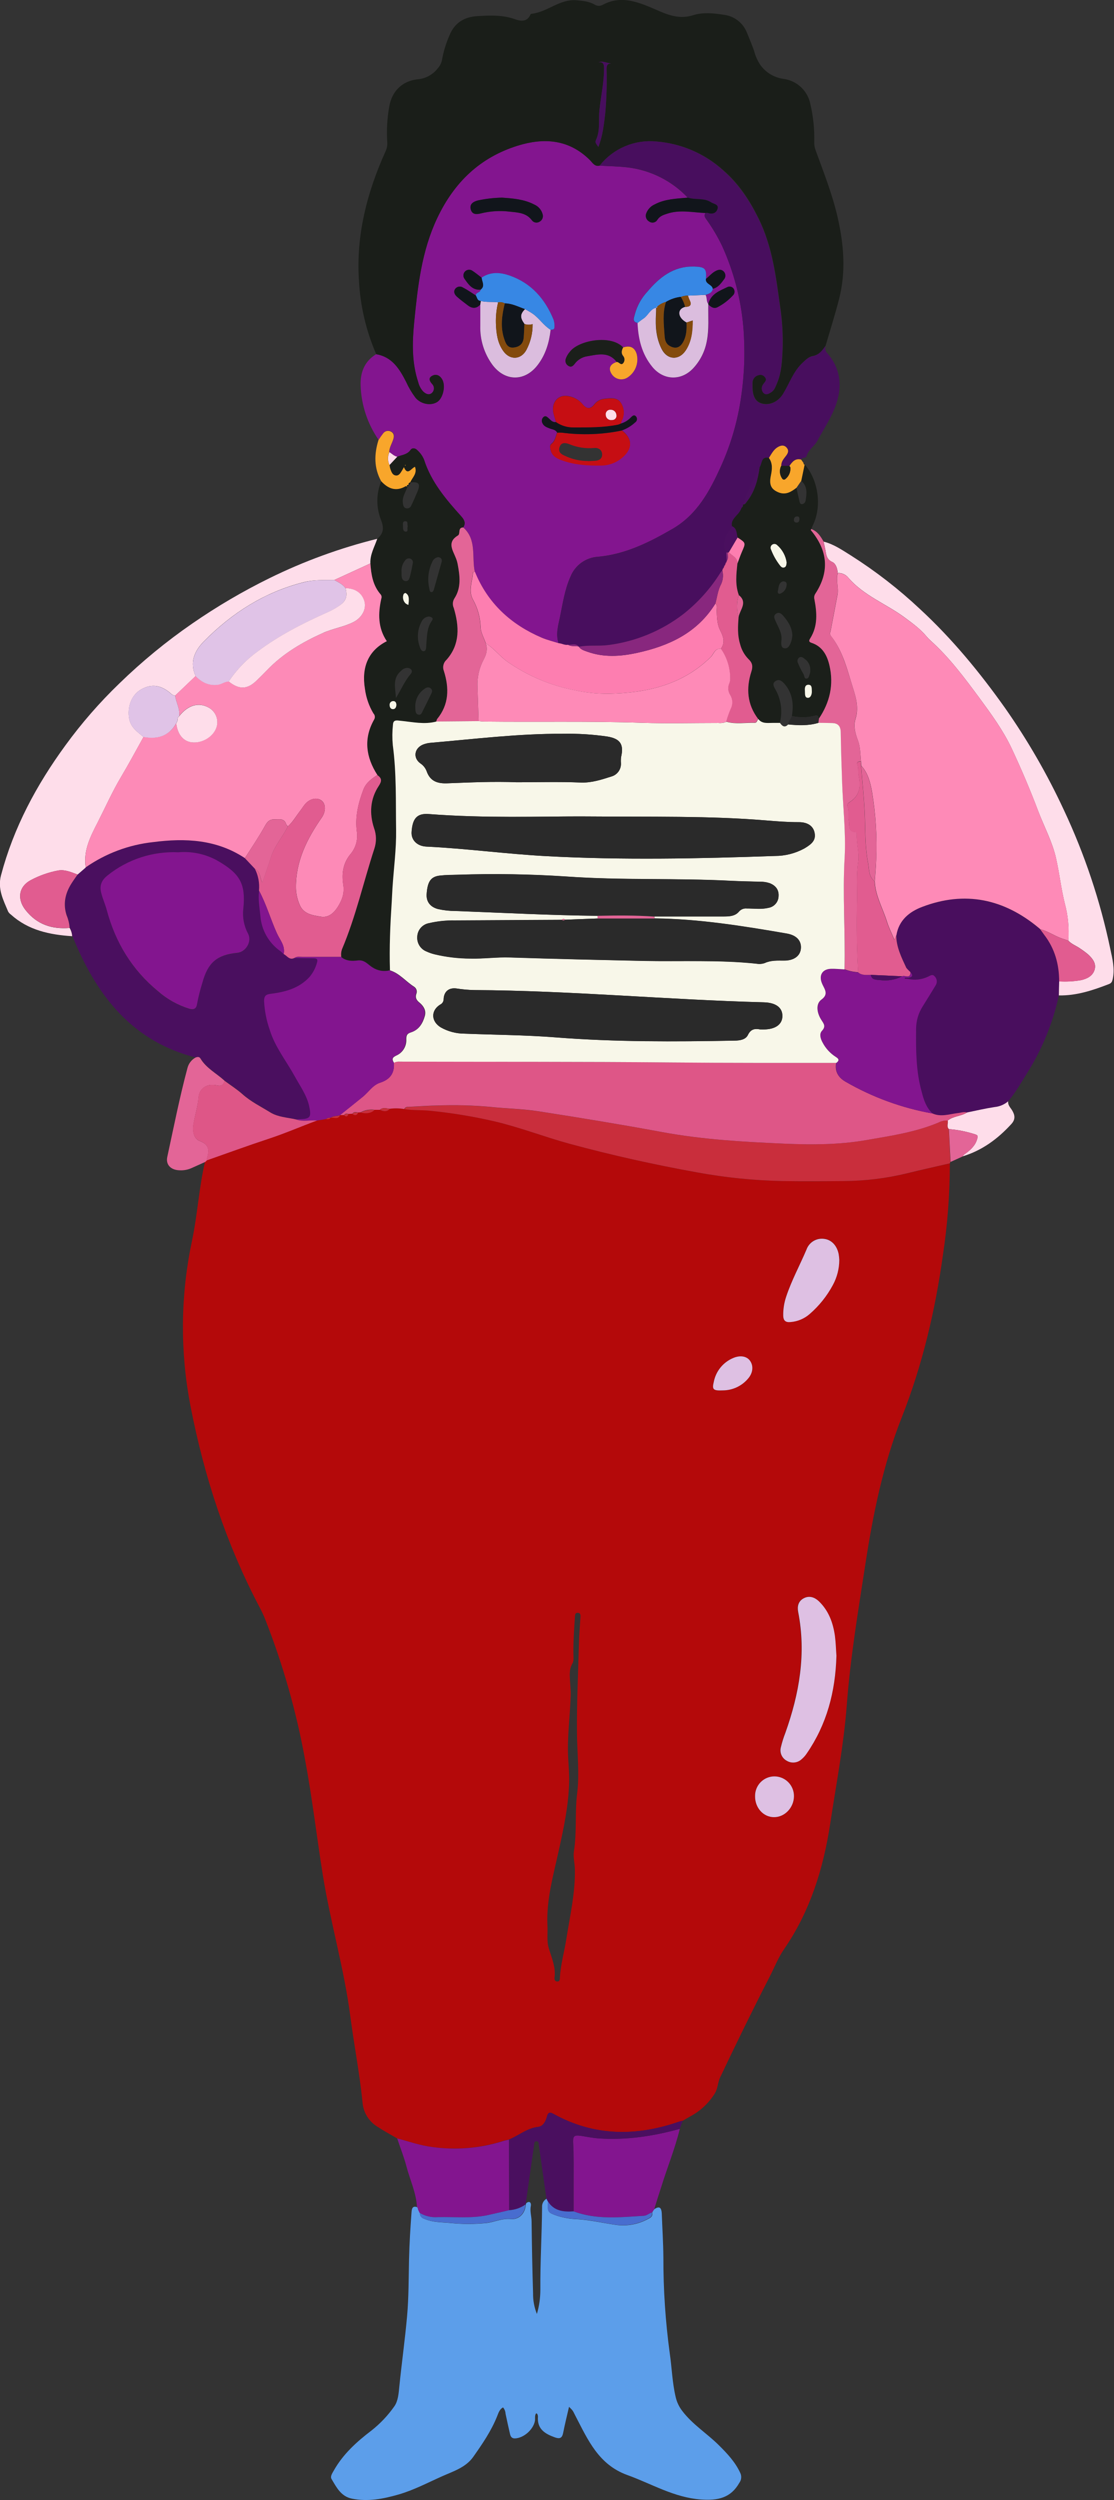 <svg width="156" height="350" viewBox="0 0 156 350" fill="none" xmlns="http://www.w3.org/2000/svg">
<rect x="0" y="0" width="156" height="350" fill="#333333" stroke="none"/>
<g clip-path="url(#clip0_117_914)">
<path d="M133.013 162.866C133.01 167.165 132.685 171.459 132.042 175.71C130.957 183.51 129.166 191.122 126.263 198.473C123.663 205.058 122.257 211.971 121.186 218.962C120.173 225.553 119.067 232.141 118.572 238.793C118.148 244.339 117.096 249.783 116.266 255.265C115.312 261.567 113.464 267.554 109.805 272.871C108.964 274.09 108.434 275.478 107.759 276.788C105.368 281.43 103.086 286.121 100.843 290.837C100.507 291.544 100.535 292.335 100.136 293.017C99.282 294.421 98.061 295.566 96.604 296.327C96.272 296.514 95.943 296.715 95.614 296.909C95.458 296.936 95.304 296.971 95.152 297.015C89.104 299.135 83.187 299.096 77.471 295.927C76.938 295.631 76.737 295.79 76.599 296.305C76.422 296.955 76.069 297.679 75.362 297.761C73.794 297.937 72.65 298.972 71.279 299.527C70.972 299.605 70.657 299.665 70.357 299.764C67.181 300.762 63.823 301.043 60.526 300.587C58.841 300.378 57.255 299.81 55.626 299.382C54.718 298.849 53.779 298.354 52.903 297.771C52.288 297.406 51.772 296.897 51.399 296.288C51.026 295.678 50.808 294.987 50.762 294.274C50.359 290.261 49.578 286.284 49.056 282.264C48.187 275.577 46.258 269.098 45.198 262.45C44.347 257.098 43.722 251.701 42.725 246.381C41.505 239.63 39.624 233.016 37.109 226.634C36.892 226.099 36.648 225.575 36.377 225.066C31.69 216.196 28.606 206.75 26.695 196.947C25.191 189.241 25.262 181.311 26.903 173.633C27.666 170.005 27.86 166.268 28.712 162.643L28.917 162.445C31.806 161.435 34.678 160.379 37.586 159.422C39.889 158.666 42.107 157.694 44.379 156.861L45.633 156.659C45.859 156.659 46.092 156.712 46.251 156.483C46.703 156.359 47.311 156.779 47.607 156.108H48.19C48.476 156.377 48.667 156.288 48.794 155.949L49.345 155.917C49.674 156.165 49.956 156.182 50.14 155.744L50.493 155.723C51.2 155.896 51.868 155.878 52.443 155.37H53.189C53.676 155.596 54.153 155.695 54.57 155.229C55.245 155.136 55.93 155.148 56.601 155.264C57.77 155.455 58.957 155.37 60.134 155.486C63.18 155.786 66.205 156.281 69.188 156.97C72.777 157.807 76.21 159.16 79.753 160.121C85.649 161.725 91.612 163.042 97.617 164.134C101.572 164.86 105.579 165.266 109.6 165.349C112.454 165.399 115.312 165.381 118.166 165.349C121.168 165.333 124.158 164.965 127.075 164.254C129.036 163.781 131.028 163.328 133.013 162.866ZM117.117 231.802C117.053 230.972 117.025 230.004 116.894 229.054C116.637 227.203 116.018 225.497 114.634 224.168C114.044 223.603 113.312 223.335 112.514 223.766C111.716 224.197 111.596 224.91 111.748 225.684C112.892 231.509 111.91 237.104 109.953 242.597C109.697 243.254 109.487 243.928 109.324 244.614C109.226 244.977 109.254 245.361 109.404 245.705C109.553 246.05 109.816 246.333 110.147 246.508C110.467 246.701 110.84 246.786 111.212 246.75C111.584 246.714 111.934 246.558 112.21 246.307C112.481 246.081 112.719 245.818 112.917 245.526C115.775 241.439 116.99 236.854 117.131 231.802H117.117ZM76.655 269.444C76.737 270.554 76.521 271.677 76.857 272.783C77.259 274.118 77.853 275.418 77.651 276.877C77.613 277.149 77.729 277.417 78.054 277.414C78.379 277.41 78.407 277.12 78.407 276.848C78.51 275.04 79.015 273.298 79.298 271.518C79.81 268.243 80.58 265 80.502 261.655C80.485 260.825 80.241 259.974 80.368 259.182C80.803 256.494 80.481 253.778 80.824 251.058C81.166 248.338 80.824 245.455 80.796 242.65C80.753 238.411 80.969 234.204 81.075 229.979C81.106 228.768 81.219 227.556 81.29 226.341C81.308 226.069 81.265 225.811 80.912 225.797C80.559 225.783 80.534 226.03 80.516 226.309C80.403 228.022 80.273 229.739 80.297 231.46C80.297 231.94 80.382 232.519 80.167 232.873C79.605 233.847 79.814 234.847 79.859 235.854C79.877 236.303 79.934 236.751 79.923 237.196C79.849 240.199 79.393 243.184 79.57 246.197C79.63 247.282 79.722 248.37 79.7 249.458C79.63 252.753 78.934 255.968 78.227 259.165C77.482 262.567 76.514 265.915 76.655 269.444ZM117.53 176.388C117.519 176.106 117.489 175.825 117.442 175.547C117.209 174.378 116.456 173.583 115.481 173.428C114.952 173.336 114.406 173.435 113.942 173.705C113.477 173.976 113.123 174.402 112.942 174.908C112.005 177.119 110.847 179.232 110.091 181.521C109.805 182.372 109.666 183.265 109.681 184.163C109.681 184.848 109.992 185.138 110.702 185.064C111.7 184.989 112.647 184.589 113.397 183.926C114.708 182.79 115.801 181.424 116.622 179.896C117.211 178.82 117.523 177.615 117.53 176.388ZM108.381 254.403C109.886 254.421 111.179 253.064 111.182 251.46C111.187 250.733 110.903 250.033 110.392 249.514C109.882 248.996 109.186 248.701 108.459 248.695C108.098 248.694 107.741 248.764 107.408 248.903C107.076 249.042 106.774 249.245 106.521 249.502C106.267 249.758 106.068 250.062 105.934 250.397C105.799 250.731 105.733 251.089 105.739 251.45C105.703 253.064 106.887 254.389 108.381 254.403ZM101.228 194.655C101.902 194.651 102.567 194.5 103.177 194.214C103.787 193.927 104.327 193.511 104.76 192.994C105.438 192.199 105.523 191.228 105.025 190.522C104.566 189.875 103.662 189.706 102.669 190.126C101.973 190.416 101.359 190.875 100.883 191.461C100.407 192.046 100.084 192.741 99.942 193.482C99.698 194.513 99.853 194.715 101.228 194.655Z" fill="#B4090A"/>
<path d="M53.029 61.597C51.471 59.357 50.593 56.715 50.5 53.988C50.44 52.151 51.02 50.596 52.673 49.59C54.909 49.968 55.947 51.667 56.862 53.458C57.216 54.244 57.656 54.989 58.173 55.68C58.936 56.602 60.338 56.842 61.218 56.28C61.995 55.782 62.412 54.161 61.97 53.221C61.695 52.635 61.197 52.274 60.557 52.592C59.918 52.91 60.105 53.299 60.504 53.762C60.591 53.847 60.658 53.95 60.701 54.064C60.745 54.177 60.764 54.299 60.757 54.42C60.751 54.542 60.718 54.66 60.663 54.769C60.607 54.877 60.529 54.972 60.434 55.047C60.027 55.372 59.568 55.122 59.233 54.793C58.91 54.432 58.681 53.998 58.565 53.529C57.657 50.794 57.71 47.986 57.989 45.171C58.487 40.151 59.01 35.184 61.239 30.497C63.616 25.498 67.223 22.05 72.451 20.411C76.132 19.26 79.668 19.479 82.618 22.432C82.971 22.785 83.275 23.368 83.96 23.192C85.263 23.269 86.574 23.283 87.867 23.439C91.091 23.819 94.079 25.319 96.309 27.678C94.727 27.826 93.13 27.851 91.661 28.628C91.13 28.864 90.714 29.299 90.502 29.84C90.409 30.047 90.396 30.281 90.466 30.497C90.535 30.713 90.683 30.896 90.88 31.009C90.97 31.079 91.074 31.128 91.185 31.154C91.296 31.179 91.411 31.18 91.523 31.157C91.634 31.134 91.739 31.087 91.831 31.019C91.922 30.952 91.998 30.865 92.053 30.765C92.406 30.232 92.929 30.083 93.487 29.903C95.253 29.334 97.02 29.758 98.786 29.826C98.493 30.246 98.786 30.532 99.008 30.853C99.822 32.004 100.539 33.221 101.149 34.492C102.741 38.025 103.732 41.799 104.081 45.658C104.37 49.005 104.262 52.375 103.76 55.697C103.277 59.027 102.326 62.271 100.934 65.334C99.372 68.771 97.624 72.046 94.165 74.045C90.905 75.935 87.581 77.588 83.745 77.942C82.906 77.992 82.1 78.279 81.418 78.769C80.737 79.259 80.209 79.933 79.894 80.711C79.082 82.509 78.81 84.445 78.414 86.363C78.167 87.571 77.789 88.79 78.223 90.044C77.436 89.793 76.62 89.606 75.864 89.284C71.529 87.433 68.283 84.466 66.481 80.036C66.043 77.942 66.781 75.543 64.877 73.826C65.266 73.222 65.005 72.745 64.588 72.282C62.447 69.901 60.374 67.475 59.377 64.338C59.166 63.834 58.845 63.384 58.438 63.02C58.145 62.706 57.703 62.667 57.505 62.967C57.035 63.653 56.286 63.674 55.633 63.939C55.188 63.854 54.891 63.518 54.531 63.292C54.531 62.632 54.905 62.091 55.096 61.491C55.223 61.092 55.244 60.654 54.782 60.406C54.598 60.304 54.383 60.274 54.179 60.322C53.975 60.369 53.795 60.491 53.676 60.664C53.442 60.962 53.226 61.273 53.029 61.597ZM86.366 50.681C85.376 50.974 85.133 51.642 85.716 52.447C85.966 52.787 86.339 53.015 86.756 53.081C87.172 53.147 87.598 53.046 87.941 52.801C88.46 52.446 88.855 51.937 89.071 51.346C89.286 50.755 89.311 50.111 89.142 49.505C88.838 48.611 88.224 48.325 87.266 48.636C85.539 46.785 81.017 47.64 79.823 49.215C79.567 49.505 79.371 49.844 79.248 50.212C79.18 50.394 79.178 50.595 79.242 50.779C79.307 50.963 79.434 51.118 79.601 51.218C80.004 51.483 80.269 51.218 80.487 50.936C80.697 50.651 80.962 50.411 81.265 50.229C81.568 50.047 81.904 49.927 82.254 49.876C83.702 49.639 85.232 49.18 86.366 50.681ZM86.91 59.311C86.963 59.163 87.005 59.007 87.072 58.862C87.278 58.459 87.369 58.007 87.335 57.555C87.302 57.104 87.145 56.67 86.881 56.301C86.369 55.595 85.437 55.729 84.642 55.821C84.366 55.843 84.098 55.922 83.855 56.054C83.612 56.185 83.398 56.366 83.229 56.584C82.685 57.291 82.144 57.291 81.586 56.584C81.066 55.961 80.334 55.553 79.53 55.436C78.365 55.231 77.467 56.026 77.432 57.202C77.411 57.866 77.707 58.446 77.842 59.067C77.361 59.149 77.103 58.785 76.814 58.52C76.581 58.308 76.358 58.121 76.082 58.386C75.979 58.486 75.909 58.616 75.884 58.758C75.858 58.901 75.879 59.047 75.941 59.177C76.132 59.654 76.574 59.788 76.976 59.95C77.379 60.113 77.799 60.099 78.018 60.53C77.796 61.081 77.739 61.706 77.213 62.116C76.955 62.317 77.033 62.635 77.089 62.925C77.255 63.766 77.912 64.126 78.608 64.384C80.406 65.044 82.296 65.168 84.186 65.136C85.322 65.124 86.413 64.691 87.249 63.921C88.602 62.688 88.549 61.356 87.086 60.233C87.771 59.99 88.4 59.61 88.934 59.117C89.002 59.074 89.06 59.017 89.104 58.949C89.147 58.882 89.176 58.806 89.188 58.726C89.199 58.646 89.193 58.565 89.17 58.488C89.147 58.411 89.107 58.34 89.054 58.28C88.775 57.976 88.545 58.23 88.347 58.421C87.96 58.845 87.462 59.153 86.91 59.311ZM66.63 41.366C66.036 40.995 65.467 40.585 64.863 40.267C64.69 40.146 64.476 40.097 64.267 40.132C64.058 40.167 63.871 40.283 63.747 40.455C63.461 40.879 63.698 41.271 64.016 41.553C64.485 41.977 65.001 42.348 65.503 42.737C66.121 43.214 66.714 43.238 67.269 42.631C67.269 43.625 67.269 44.615 67.269 45.602C67.205 47.57 67.8 49.504 68.961 51.095C70.71 53.426 73.469 53.465 75.263 51.151C76.397 49.689 76.898 47.993 77.107 46.184C77.358 46.163 77.64 46.184 77.644 45.81C77.671 45.459 77.628 45.106 77.517 44.771C76.33 41.857 74.397 39.66 71.377 38.597C70.06 38.134 68.7 38.028 67.442 38.883C67.011 38.558 66.594 38.205 66.139 37.911C65.983 37.807 65.796 37.76 65.61 37.779C65.424 37.799 65.251 37.883 65.12 38.017C64.99 38.151 64.911 38.327 64.897 38.514C64.883 38.7 64.935 38.886 65.043 39.038C65.598 39.819 66.146 40.656 67.301 40.564C67.283 40.992 66.615 40.896 66.63 41.366ZM98.853 39.045C98.945 37.604 98.729 37.378 97.207 37.321H97.111C94.285 37.268 92.325 38.837 90.633 40.854C89.802 41.748 89.204 42.832 88.891 44.012C88.806 44.415 88.439 45.072 89.29 45.213C89.389 47.463 89.898 49.579 91.361 51.367C92.911 53.26 95.377 53.362 97.058 51.593C98.052 50.538 98.72 49.22 98.984 47.795C99.337 46.089 99.164 44.358 99.199 42.634C99.552 42.987 99.955 43.274 100.474 43.016C101.268 42.603 101.985 42.057 102.594 41.401C102.731 41.285 102.82 41.122 102.844 40.944C102.868 40.766 102.826 40.586 102.725 40.437C102.633 40.301 102.496 40.202 102.337 40.159C102.179 40.115 102.011 40.13 101.863 40.2C100.76 40.737 99.538 41.161 99.189 42.56C98.881 42.189 99.04 41.681 98.807 41.285C99.27 41.147 99.722 40.999 99.817 40.43C100.566 40.264 100.962 39.674 101.368 39.116C101.492 38.967 101.56 38.78 101.56 38.586C101.56 38.392 101.492 38.205 101.368 38.056C101.054 37.703 100.662 37.703 100.245 37.922C99.701 38.19 99.326 38.681 98.853 39.045ZM70.303 27.671C69.172 27.696 68.046 27.831 66.941 28.073C66.312 28.229 65.732 28.536 65.927 29.317C66.121 30.098 66.739 30.041 67.34 29.889C68.646 29.564 70.001 29.477 71.338 29.635C72.493 29.762 73.719 29.776 74.518 30.889C74.644 31.04 74.823 31.139 75.019 31.168C75.214 31.195 75.413 31.15 75.577 31.041C75.758 30.939 75.898 30.778 75.973 30.585C76.048 30.391 76.053 30.178 75.987 29.981C75.906 29.687 75.759 29.415 75.559 29.185C75.358 28.955 75.109 28.773 74.829 28.653C73.387 27.89 71.829 27.78 70.303 27.671Z" fill="#83158F"/>
<path d="M83.971 23.188C83.285 23.364 82.971 22.774 82.629 22.428C79.679 19.475 76.143 19.249 72.462 20.408C67.234 22.047 63.631 25.494 61.25 30.493C59.021 35.181 58.498 40.147 58 45.167C57.721 47.993 57.668 50.791 58.576 53.525C58.692 53.994 58.921 54.428 59.243 54.789C59.579 55.118 60.038 55.369 60.444 55.044C60.54 54.968 60.618 54.873 60.673 54.765C60.729 54.657 60.762 54.538 60.768 54.417C60.775 54.295 60.756 54.174 60.712 54.06C60.669 53.947 60.601 53.844 60.515 53.758C60.116 53.302 59.992 52.875 60.568 52.589C61.144 52.303 61.695 52.631 61.981 53.217C62.423 54.171 62.006 55.779 61.229 56.277C60.349 56.838 58.947 56.598 58.184 55.676C57.666 54.986 57.227 54.241 56.873 53.454C55.958 51.663 54.92 49.964 52.684 49.586C51.268 46.32 50.448 42.826 50.264 39.271C49.85 32.913 51.394 26.943 53.987 21.195C54.179 20.792 54.263 20.345 54.231 19.899C54.12 18.232 54.214 16.559 54.51 14.915C54.863 12.82 56.276 11.361 58.417 11.11C58.987 11.07 59.542 10.908 60.045 10.636C60.547 10.364 60.986 9.987 61.331 9.531C61.627 9.198 61.826 8.79 61.903 8.351C62.113 7.182 62.462 6.043 62.942 4.957C63.648 3.19 65.023 2.367 66.828 2.258C68.633 2.148 70.403 2.067 72.155 2.703C72.903 2.971 73.819 3.106 74.274 2.053C74.287 2.023 74.306 1.997 74.331 1.976C74.355 1.955 74.384 1.941 74.415 1.933C76.655 1.707 78.389 -0.187 80.774 0.039C81.65 0.121 82.498 0.198 83.268 0.64C83.44 0.753 83.641 0.815 83.846 0.818C84.052 0.821 84.255 0.766 84.43 0.658C86.709 -0.558 88.849 0.092 91.064 1.011C92.943 1.799 94.794 2.858 97.069 2.127C98.429 1.693 99.945 1.845 101.368 2.071C102.077 2.157 102.749 2.432 103.315 2.867C103.881 3.302 104.32 3.881 104.586 4.543C104.94 5.398 105.293 6.26 105.607 7.136C105.785 7.846 106.086 8.519 106.497 9.125C106.878 9.647 107.361 10.086 107.917 10.416C108.472 10.745 109.089 10.959 109.73 11.043C110.649 11.168 111.506 11.578 112.179 12.215C112.853 12.853 113.31 13.686 113.485 14.597C113.885 16.317 114.067 18.081 114.025 19.846C114.007 20.228 114.064 20.609 114.191 20.969C115.318 24.071 116.544 27.144 117.286 30.369C118.155 34.153 118.487 37.975 117.519 41.79C116.954 44.019 116.251 46.212 115.608 48.424C115.156 49.081 114.707 49.685 113.81 49.837C113.259 49.936 112.821 50.377 112.397 50.78C111.097 51.995 110.563 53.684 109.663 55.143C108.998 56.202 107.826 56.775 106.738 56.492C105.798 56.248 105.374 55.475 105.392 54.019C105.392 53.86 105.392 53.698 105.392 53.539C105.399 53.297 105.486 53.064 105.64 52.876C105.793 52.688 106.004 52.556 106.24 52.5C106.393 52.446 106.559 52.44 106.715 52.484C106.872 52.529 107.011 52.621 107.112 52.748C107.515 53.217 107.084 53.475 106.872 53.807C106.748 53.978 106.686 54.186 106.695 54.397C106.704 54.608 106.784 54.809 106.921 54.969C107.275 55.355 107.713 55.1 108.055 54.871C108.5 54.57 108.642 54.048 108.843 53.578C109.465 52.105 109.518 50.529 109.603 48.986C109.677 46.941 109.559 44.893 109.249 42.871C108.666 38.685 108.172 34.523 106.247 30.606C104.957 27.981 103.421 25.66 101.241 23.792C98.669 21.484 95.41 20.087 91.965 19.814C90.456 19.656 88.932 19.883 87.534 20.473C86.136 21.063 84.91 21.997 83.971 23.188ZM83.801 8.705C84.554 8.623 84.589 9.058 84.589 9.616C84.589 11.566 84.151 13.473 83.943 15.402C83.794 16.787 84.087 18.228 83.469 19.567C83.31 19.92 83.402 20.005 83.794 20.563C84.402 19.002 84.578 17.384 84.762 15.784C84.94 13.746 85.001 11.7 84.942 9.655C84.942 9.22 85.006 8.888 85.571 8.878C84.971 8.832 84.455 8.489 83.801 8.722V8.705Z" fill="#1A1E19"/>
<path d="M91.612 309.298C92.365 308.779 92.633 309.093 92.672 309.888C92.746 311.937 92.88 313.985 92.898 316.038C92.886 320.518 93.182 324.994 93.785 329.433C94.088 331.485 94.138 333.573 94.622 335.601C94.784 336.302 95.096 336.96 95.537 337.529C96.978 339.433 98.988 340.67 100.638 342.305C101.811 343.468 102.969 344.683 103.672 346.23C103.772 346.445 103.813 346.682 103.792 346.918C103.77 347.154 103.686 347.379 103.549 347.572C102.337 349.731 100.518 350.098 98.179 349.932C94.399 349.664 91.27 347.738 87.854 346.509C83.827 345.057 82.336 341.595 80.598 338.257C80.245 337.597 80.322 337.551 79.683 336.957C79.397 338.211 79.097 339.405 78.86 340.613C78.715 341.341 78.387 341.479 77.705 341.235C76.309 340.737 75.19 340.059 75.331 338.321C75.327 338.198 75.298 338.078 75.246 337.967C75.229 337.925 75.147 337.904 75.08 337.862C74.837 338.194 74.974 338.593 74.904 338.953C74.667 340.158 73.339 341.327 72.124 341.38C71.664 341.401 71.491 341.104 71.417 340.748C71.195 339.811 70.997 338.872 70.795 337.922C70.781 337.596 70.657 337.284 70.442 337.038C69.944 337.307 69.803 337.816 69.615 338.282C68.785 340.352 67.538 342.168 66.26 343.98C65.2 345.463 63.472 345.983 61.915 346.679C59.901 347.576 57.941 348.618 55.807 349.233C53.673 349.847 51.519 350.264 49.293 349.815C47.749 349.508 47.114 348.222 46.421 347.05C46.216 346.696 46.538 346.248 46.739 345.887C48.035 343.577 49.957 341.843 52.038 340.26C53.245 339.306 54.309 338.183 55.196 336.925C55.768 336.141 55.825 335.039 55.924 334.071C56.256 330.793 56.715 327.533 57.008 324.247C57.245 321.584 57.217 318.949 57.28 316.285C57.33 314.077 57.471 311.873 57.633 309.669C57.669 309.153 57.81 308.768 58.453 309.022L58.605 309.376C58.675 309.527 58.75 309.679 58.82 309.835C58.809 310.008 58.857 310.18 58.956 310.322C59.056 310.464 59.201 310.567 59.368 310.615C60.604 311.174 61.925 311.099 63.215 311.241C64.804 311.396 66.405 311.396 67.994 311.241C69.195 311.138 70.28 310.534 71.527 310.672C72.721 310.789 73.568 309.828 73.625 308.651L73.695 308.443C74.194 308.044 74.402 308.443 74.342 308.796C74.179 309.549 74.434 310.252 74.441 310.979C74.483 314.339 74.543 317.691 74.649 321.054C74.632 322.048 74.814 323.036 75.186 323.958C75.503 322.866 75.665 321.735 75.67 320.598C75.642 316.713 75.879 312.862 75.91 308.991C75.894 308.752 75.946 308.513 76.061 308.303C76.177 308.093 76.35 307.921 76.56 307.807L76.762 308.217C76.663 309.722 76.698 309.757 78.094 310.237C78.993 310.51 79.924 310.663 80.863 310.693C82.725 310.817 84.561 311.251 86.416 311.509C87.887 311.679 89.374 311.395 90.68 310.697C91.033 310.527 91.467 310.326 91.326 309.771C91.393 309.598 91.496 309.446 91.612 309.298Z" fill="#5C9EEA"/>
<path d="M83.972 23.188C84.912 21.997 86.137 21.063 87.535 20.473C88.933 19.883 90.457 19.657 91.966 19.814C95.405 20.102 98.654 21.51 101.214 23.824C103.38 25.71 104.93 28.013 106.22 30.638C108.145 34.556 108.639 38.717 109.222 42.903C109.532 44.925 109.65 46.973 109.576 49.017C109.491 50.572 109.438 52.147 108.816 53.61C108.615 54.08 108.463 54.602 108.028 54.903C107.675 55.132 107.262 55.387 106.894 55.002C106.757 54.842 106.677 54.64 106.668 54.429C106.659 54.218 106.721 54.011 106.845 53.839C107.057 53.486 107.488 53.239 107.085 52.78C106.984 52.653 106.845 52.561 106.688 52.516C106.532 52.472 106.366 52.477 106.213 52.532C105.977 52.588 105.766 52.72 105.613 52.908C105.459 53.096 105.372 53.329 105.365 53.571C105.365 53.73 105.365 53.892 105.365 54.051C105.347 55.496 105.771 56.27 106.711 56.524C107.799 56.807 108.971 56.252 109.636 55.175C110.536 53.716 111.07 52.027 112.37 50.812C112.801 50.409 113.239 49.968 113.783 49.869C114.68 49.706 115.129 49.102 115.581 48.456C115.581 48.76 115.496 49.053 115.761 49.346C117.63 51.423 117.983 53.825 117.149 56.411C116.531 58.329 115.383 60 114.44 61.749C114.044 62.476 113.189 62.953 112.946 63.868C112.861 64.189 112.317 63.981 112.175 64.338C111.349 64.122 110.932 64.656 110.536 65.232H109.406C109.381 64.635 109.759 64.232 110.084 63.801C110.353 63.448 110.487 63.048 110.151 62.67C109.816 62.293 109.349 62.353 108.933 62.593C108.325 62.946 108.042 63.571 107.672 64.119C106.545 63.872 106.75 64.942 106.372 65.436C105.472 67.11 104.694 68.847 104.044 70.633C103.849 70.725 103.849 70.894 103.874 71.067C103.732 71.456 103.504 71.807 103.206 72.095C102.807 72.558 102.366 72.985 102.525 73.681C101.818 74.805 100.924 75.893 101.723 77.348C101.74 77.751 101.762 78.15 101.779 78.553C101.781 78.609 101.767 78.665 101.741 78.715C101.715 78.72 101.691 78.73 101.669 78.745C101.648 78.76 101.63 78.779 101.616 78.802C101.603 78.824 101.595 78.849 101.592 78.875C101.589 78.901 101.591 78.927 101.599 78.952C101.598 79.007 101.582 79.06 101.553 79.107C101.528 79.111 101.503 79.12 101.481 79.134C101.459 79.147 101.441 79.166 101.427 79.188C101.413 79.21 101.404 79.235 101.401 79.26C101.398 79.286 101.4 79.312 101.408 79.337C101.407 79.391 101.39 79.444 101.359 79.489C101.333 79.493 101.308 79.502 101.287 79.516C101.265 79.531 101.246 79.549 101.232 79.572C101.218 79.594 101.209 79.618 101.205 79.644C101.201 79.67 101.203 79.697 101.211 79.722C101.208 79.774 101.192 79.825 101.165 79.87C101.076 79.955 100.994 80.047 100.921 80.146C99.537 82.371 97.778 84.34 95.721 85.964C92.677 88.309 89.065 89.807 85.254 90.305C83.841 90.503 82.428 90.273 81.065 90.556L81.047 90.528C80.616 90.023 80.055 90.333 79.553 90.287C79.087 90.369 78.68 90.086 78.232 90.061C77.797 88.807 78.175 87.589 78.423 86.381C78.818 84.473 79.09 82.537 79.903 80.729C80.217 79.95 80.746 79.277 81.427 78.787C82.109 78.296 82.915 78.01 83.753 77.959C87.589 77.606 90.906 75.939 94.17 74.052C97.629 72.056 99.377 68.778 100.939 65.341C102.331 62.278 103.282 59.034 103.765 55.705C104.267 52.382 104.375 49.013 104.086 45.665C103.736 41.803 102.744 38.027 101.151 34.492C100.548 33.217 99.838 31.995 99.031 30.839C98.819 30.529 98.515 30.232 98.808 29.811C98.901 29.788 98.997 29.782 99.091 29.794C99.688 30.002 100.25 29.886 100.462 29.306C100.73 28.6 99.95 28.572 99.572 28.317C98.582 27.657 97.385 28.013 96.329 27.664C94.098 25.305 91.11 23.805 87.886 23.425C86.586 23.283 85.276 23.269 83.972 23.188Z" fill="#480E5E"/>
<path d="M148.278 139.361C147.449 143.177 145.966 146.821 143.894 150.132C143.032 151.506 142.238 152.933 141.181 154.183C140.652 154.637 139.996 154.917 139.302 154.985C137.999 155.183 136.713 155.487 135.416 155.748C134.961 155.61 134.533 155.801 134.095 155.854C132.933 156.002 131.774 156.423 130.602 155.897C129.711 155.081 129.365 153.989 129.051 152.873C128.238 149.973 128.235 147.005 128.263 144.042C128.266 142.914 128.592 141.81 129.203 140.862C129.814 139.894 130.411 138.912 131.008 137.934C131.129 137.741 131.18 137.513 131.155 137.287C131.129 137.061 131.027 136.851 130.867 136.69C130.549 136.305 130.192 136.623 129.909 136.743C129.04 137.149 128.061 137.255 127.126 137.044C127.126 136.991 127.126 136.938 127.126 136.888C127.68 136.828 127.945 136.637 127.479 136.108L127.281 135.913L127.083 135.715L126.938 135.521C126.26 134.048 125.525 132.589 125.525 130.911C125.879 128.834 127.348 127.658 129.107 126.987C135.113 124.687 140.574 125.853 145.473 129.936L145.625 130.067L145.668 130.106C145.855 130.364 146.021 130.622 146.229 130.872C147.716 132.798 148.317 135.005 148.328 137.404C148.31 138.047 148.292 138.7 148.278 139.361Z" fill="#490E5E"/>
<path d="M27.391 148.051C18.665 145.818 13.738 139.633 10.435 131.759C10.336 131.526 10.233 131.293 10.131 131.052C10.107 130.645 9.986 130.249 9.778 129.897C9.734 129.289 9.591 128.693 9.354 128.131C8.842 126.566 9.138 125.114 9.983 123.747C10.265 123.292 10.587 122.857 10.89 122.412L12.028 121.426C14.826 119.476 18.069 118.261 21.46 117.894C25.964 117.315 30.354 117.509 34.314 120.134L35.727 121.631C36.201 122.576 36.401 123.635 36.303 124.687C36.151 125.87 36.367 127.04 36.487 128.219C36.558 129.178 36.836 130.109 37.302 130.95C37.768 131.79 38.41 132.519 39.186 133.087C39.387 133.236 39.567 133.412 39.754 133.578C40.238 133.815 40.57 134.468 41.263 134.126C42.16 134.126 43.057 134.158 43.955 134.161C44.403 134.161 44.615 134.267 44.449 134.786C44.251 135.526 43.889 136.212 43.389 136.793C41.923 138.379 39.98 138.884 37.96 139.135C37.232 139.223 37.038 139.488 37.045 140.152C37.113 141.527 37.379 142.884 37.836 144.183C38.568 146.581 40.15 148.521 41.33 150.675C42.082 152.046 43.032 153.325 43.365 154.897C43.697 156.469 43.502 156.663 41.952 156.688C41.793 156.688 41.634 156.709 41.471 156.719C40.274 156.437 38.998 156.405 37.914 155.741C36.589 154.925 35.187 154.229 34.004 153.18C33.223 152.491 32.333 151.922 31.492 151.301C30.365 150.266 28.938 149.559 28.118 148.192C27.906 147.92 27.648 147.952 27.391 148.051ZM24.964 119.321C21.39 119.167 17.881 120.318 15.094 122.56C14.225 123.235 13.935 123.991 14.176 124.97C14.377 125.807 14.751 126.598 14.97 127.442C16.168 131.964 18.471 135.79 22.092 138.778C23.369 139.906 24.872 140.749 26.5 141.251C27.133 141.427 27.49 141.251 27.585 140.587C27.773 139.582 28.022 138.59 28.33 137.616C29.086 134.811 30.358 133.698 33.198 133.426C34.438 133.31 35.296 131.833 34.728 130.745C34.159 129.678 33.931 128.463 34.074 127.262C34.427 123.768 33.657 122.338 30.354 120.466C28.709 119.564 26.834 119.166 24.964 119.321Z" fill="#4A0F5F"/>
<path d="M55.634 63.942C56.288 63.681 57.047 63.656 57.506 62.971C57.704 62.678 58.146 62.71 58.439 63.024C58.846 63.388 59.167 63.838 59.379 64.342C60.375 67.478 62.448 69.905 64.589 72.286C65.006 72.749 65.267 73.226 64.882 73.83C64.059 73.83 64.529 74.713 64.13 74.95C62.544 75.903 63.423 77.034 63.854 78.147C63.96 78.414 64.04 78.691 64.094 78.973C64.402 80.598 64.61 82.241 63.66 83.724C63.525 83.925 63.443 84.157 63.423 84.398C63.404 84.64 63.446 84.882 63.547 85.102C64.31 87.653 64.455 90.175 62.544 92.344C62.322 92.538 62.167 92.797 62.1 93.084C62.033 93.371 62.057 93.671 62.169 93.944C62.915 96.318 62.893 98.61 61.212 100.656C61.153 100.766 61.115 100.885 61.099 101.009C59.414 101.464 57.739 101.072 56.069 100.906C55.542 100.853 55.058 100.723 55.009 101.433C54.904 102.389 54.895 103.354 54.984 104.312C55.514 108.257 55.387 112.235 55.447 116.198C55.486 118.873 55.122 121.547 54.945 124.224C54.899 124.895 54.878 125.567 54.836 126.238C54.627 129.417 54.483 132.635 54.589 135.843C54.183 135.943 53.762 135.958 53.35 135.888C52.939 135.818 52.547 135.665 52.197 135.436C51.529 135.037 51.095 134.317 50.06 134.461C49.353 134.56 48.449 134.55 47.792 133.953C47.742 133.604 47.775 133.248 47.887 132.914C49.83 128.343 50.901 123.49 52.437 118.784C52.741 117.85 52.721 116.841 52.381 115.919C51.709 113.871 51.847 111.836 53.045 110.027C53.518 109.321 53.465 108.943 52.843 108.505C51.24 105.997 50.869 103.407 52.391 100.733C52.471 100.598 52.503 100.441 52.483 100.285C52.464 100.13 52.393 99.986 52.282 99.875C51.66 98.826 51.258 97.661 51.102 96.452C50.586 93.336 51.639 91.04 54.165 89.772C52.904 87.91 52.932 85.886 53.398 83.791C53.433 83.703 53.444 83.606 53.431 83.512C53.418 83.417 53.381 83.327 53.324 83.251C52.229 81.997 51.971 80.464 51.865 78.881C51.801 77.624 52.444 76.567 52.826 75.434C53.744 74.653 53.797 73.879 53.32 72.7C52.657 70.971 52.685 69.053 53.398 67.344C54.38 68.404 55.479 68.842 56.839 68.051C56.888 68.022 56.991 68.093 57.068 68.114C56.825 68.891 56.27 69.577 56.422 70.467C56.478 70.799 56.535 71.113 56.923 71.173C57.069 71.192 57.216 71.16 57.34 71.083C57.464 71.005 57.558 70.888 57.605 70.749C57.898 70.149 58.16 69.534 58.421 68.92C58.93 67.729 58.697 67.408 57.432 67.546C57.708 66.839 58.457 66.309 58.11 65.341C57.57 65.543 57.083 66.645 56.56 65.391C56.457 65.575 56.387 65.712 56.305 65.847C56.086 66.2 55.903 66.638 55.401 66.553C54.899 66.468 54.807 66.019 54.656 65.642C54.603 65.46 54.566 65.275 54.546 65.087C54.913 64.716 55.274 64.328 55.634 63.942ZM61.364 77.998C61.171 78.027 60.99 78.108 60.841 78.232C60.691 78.357 60.579 78.52 60.516 78.705C59.976 79.836 59.833 81.117 60.11 82.34C60.159 82.562 60.149 82.852 60.385 82.894C60.622 82.937 60.739 82.636 60.785 82.435C61.138 81.188 61.491 79.934 61.844 78.676C61.94 78.295 61.77 78.048 61.364 77.998ZM60.106 86.31C59.873 86.32 59.648 86.395 59.456 86.528C59.264 86.661 59.114 86.845 59.022 87.059C58.75 87.568 58.585 88.127 58.535 88.702C58.485 89.277 58.552 89.856 58.732 90.404C58.838 90.757 58.979 91.199 59.34 91.171C59.7 91.143 59.675 90.634 59.693 90.312C59.803 89.143 59.742 87.949 60.474 86.911C60.777 86.501 60.389 86.381 60.106 86.31ZM58.16 99.027C58.16 98.967 58.16 99.062 58.16 99.158C58.188 99.511 58.16 99.939 58.563 100.044C59.029 100.168 59.103 99.691 59.269 99.398C59.622 98.692 59.976 97.985 60.329 97.254C60.474 96.964 60.64 96.671 60.329 96.385C60.018 96.099 59.644 96.268 59.379 96.487C58.976 96.774 58.653 97.159 58.44 97.605C58.227 98.051 58.13 98.544 58.16 99.038V99.027ZM55.447 97.724C56.153 96.586 56.655 95.357 57.531 94.332C57.852 93.951 57.605 93.538 57.033 93.502C56.875 93.508 56.72 93.546 56.577 93.612C56.434 93.679 56.305 93.774 56.199 93.891C54.896 94.94 55.376 96.36 55.447 97.724ZM56.235 80.135C56.235 80.181 56.235 80.34 56.235 80.489C56.235 80.891 56.341 81.315 56.793 81.354C57.245 81.393 57.337 80.969 57.422 80.648C57.574 80.068 57.694 79.478 57.803 78.881C57.843 78.741 57.825 78.591 57.755 78.464C57.685 78.336 57.568 78.241 57.429 78.2C57.306 78.163 57.174 78.166 57.053 78.209C56.932 78.251 56.827 78.331 56.754 78.436C56.557 78.669 56.409 78.939 56.32 79.231C56.231 79.522 56.202 79.829 56.235 80.132V80.135ZM57.185 84.699C57.21 84.48 57.234 84.346 57.241 84.191C57.263 83.739 57.241 83.29 56.8 83.028C56.75 83 56.545 83.11 56.521 83.187C56.431 83.409 56.41 83.652 56.461 83.885C56.512 84.119 56.633 84.331 56.807 84.494C56.925 84.575 57.052 84.643 57.185 84.696V84.699ZM55.511 98.674C55.489 98.402 55.398 98.165 55.083 98.158C55.011 98.155 54.94 98.167 54.874 98.194C54.807 98.22 54.747 98.261 54.698 98.313C54.649 98.365 54.611 98.427 54.588 98.495C54.565 98.562 54.557 98.634 54.564 98.706C54.564 99.016 54.712 99.296 55.048 99.285C55.383 99.274 55.493 98.985 55.511 98.67V98.674ZM57.104 73.681C56.977 73.448 57.227 72.975 56.75 72.975C56.337 72.975 56.432 73.388 56.432 73.636C56.432 73.961 56.408 74.448 56.863 74.43C57.231 74.409 56.959 73.939 57.104 73.678V73.681ZM56.75 65.204C56.772 65.204 56.803 65.168 56.807 65.151C56.81 65.133 56.779 65.108 56.761 65.087L56.701 65.168L56.75 65.204Z" fill="#1B1F1A"/>
<path d="M52.828 75.43C52.447 76.564 51.804 77.62 51.868 78.877L46.813 81.198C45.382 81.219 43.955 81.145 42.531 81.506C37.049 82.89 32.481 85.805 28.553 89.786C27.211 91.149 26.529 92.732 27.395 94.653L24.523 97.395C24.272 97.355 24.042 97.23 23.873 97.041C22.287 95.696 20.98 95.858 19.81 96.497C18.38 97.278 17.793 99.02 18.093 100.627C18.33 101.874 19.256 102.467 20.1 103.177C19.061 105.035 18.062 106.915 16.97 108.745C15.741 110.808 14.777 112.984 13.685 115.124C12.65 117.138 11.64 119.095 12.004 121.454L10.866 122.44C9.972 122.115 9.1 121.698 8.111 121.878C6.789 122.131 5.512 122.581 4.324 123.214C2.6 124.118 2.37 125.877 3.571 127.403C5.175 129.445 7.273 130.116 9.753 129.915C9.961 130.266 10.082 130.662 10.107 131.07C6.963 130.865 3.967 130.243 1.53 128.043C1.371 127.932 1.238 127.789 1.141 127.622C0.47 126.001 -0.364 124.471 0.141 122.549C1.908 115.855 5.108 109.903 9.156 104.357C11.42 101.247 13.951 98.342 16.723 95.674C19.883 92.601 23.295 89.798 26.925 87.295C30.372 84.911 33.99 82.786 37.752 80.937C42.567 78.569 47.621 76.723 52.828 75.43Z" fill="#FEDDEA"/>
<path d="M106.371 65.419C106.749 64.924 106.544 63.854 107.674 64.101C108.225 64.878 108.126 65.726 107.95 66.574C107.681 67.845 107.975 68.471 108.988 68.909C110.002 69.347 110.776 68.859 111.532 68.28C111.659 68.866 111.776 69.456 111.924 70.046C111.98 70.272 111.998 70.615 112.337 70.583C112.465 70.556 112.58 70.489 112.667 70.392C112.754 70.295 112.808 70.172 112.821 70.043C112.984 69.061 113.086 68.072 112.203 67.316C112.362 66.549 112.524 65.779 112.683 65.012C114.63 67.259 115.117 70.929 113.821 73.554C113.736 73.72 113.676 73.907 113.605 74.073C113.581 74.119 113.524 74.193 113.538 74.211C115.947 77.103 116.168 80.064 114.199 83.095C114.117 83.209 114.061 83.34 114.034 83.478C114.008 83.615 114.012 83.757 114.047 83.894C114.4 85.776 114.548 87.648 113.464 89.376C113.266 89.69 113.245 89.863 113.641 89.998C115.16 90.496 115.824 91.722 116.152 93.149C116.774 95.851 116.212 98.341 114.669 100.627C114.609 100.337 114.577 100.086 114.135 100.192C113.073 100.471 111.959 100.489 110.889 100.245C111.161 98.635 111.005 97.112 109.914 95.805C109.561 95.402 109.161 94.996 108.607 95.346C108.052 95.695 108.395 96.18 108.625 96.593C109.405 98.002 109.61 99.659 109.197 101.217C108.844 101.217 108.49 101.217 108.155 101.217C107.448 101.217 106.692 101.362 106.162 100.676C104.622 98.642 104.463 96.395 105.219 94.049C105.459 93.311 105.368 92.806 104.792 92.283C104.233 91.705 103.836 90.99 103.64 90.21C103.252 88.963 103.329 87.687 103.428 86.416C103.598 85.388 104.753 84.367 103.457 83.328C102.927 81.883 103.103 80.407 103.259 78.934C103.467 78.379 103.658 77.814 103.895 77.27C104.442 76.016 104.453 76.02 103.29 75.274C103.124 74.698 103.223 73.996 102.51 73.688C102.351 72.982 102.792 72.565 103.192 72.102C103.489 71.814 103.717 71.463 103.859 71.074C103.93 71.029 103.985 70.963 104.016 70.885C104.046 70.807 104.051 70.721 104.029 70.64C104.343 70.664 104.442 70.417 104.601 70.216C105.71 68.785 106.138 67.139 106.371 65.419ZM110.963 89.026C110.935 87.864 110.38 87.048 109.744 86.285C109.483 85.971 109.14 85.617 108.685 85.914C108.229 86.211 108.473 86.649 108.639 87.023C108.992 87.832 109.508 88.585 109.433 89.538C109.398 89.998 109.296 90.679 109.84 90.761C110.447 90.853 110.67 90.188 110.843 89.669C110.897 89.458 110.933 89.243 110.952 89.026H110.963ZM110.165 78.757C110.031 77.816 109.563 76.953 108.847 76.327C108.758 76.232 108.637 76.172 108.507 76.159C108.377 76.146 108.247 76.181 108.141 76.256C108.035 76.332 107.962 76.443 107.933 76.57C107.904 76.696 107.923 76.828 107.985 76.942C108.281 77.718 108.688 78.448 109.193 79.107C109.345 79.308 109.578 79.531 109.836 79.443C110.094 79.354 110.119 79.001 110.154 78.757H110.165ZM113.471 93.784C113.477 93.481 113.408 93.181 113.269 92.912C113.131 92.642 112.927 92.412 112.676 92.241C112.457 92.064 112.206 91.863 111.906 92.064C111.791 92.153 111.712 92.281 111.683 92.424C111.655 92.567 111.679 92.715 111.751 92.841C111.965 93.368 112.22 93.877 112.514 94.364C112.652 94.59 112.606 95.049 112.955 95.007C113.305 94.964 113.309 94.537 113.429 94.258C113.465 94.103 113.475 93.943 113.46 93.784H113.471ZM109.628 81.392C108.995 81.608 109.063 82.247 108.921 82.77C108.868 82.993 109.024 83.183 109.229 83.123C109.497 83.031 109.731 82.858 109.898 82.628C110.065 82.398 110.157 82.122 110.161 81.838C110.186 81.52 109.981 81.378 109.628 81.392ZM113.694 96.702C113.672 96.349 113.725 95.9 113.263 95.869C112.736 95.837 112.694 96.324 112.726 96.699C112.758 97.073 112.648 97.691 113.15 97.695C113.542 97.698 113.722 97.165 113.683 96.702H113.694ZM111.956 72.731C111.956 72.477 111.899 72.279 111.602 72.3C111.546 72.3 111.49 72.312 111.438 72.334C111.386 72.356 111.339 72.388 111.3 72.429C111.261 72.469 111.23 72.517 111.209 72.57C111.188 72.622 111.178 72.678 111.179 72.734C111.167 72.789 111.168 72.845 111.182 72.899C111.196 72.953 111.222 73.002 111.259 73.044C111.296 73.086 111.342 73.118 111.394 73.139C111.445 73.159 111.501 73.167 111.556 73.162C111.811 73.162 111.931 72.996 111.945 72.731H111.956Z" fill="#1B1F1A"/>
<path d="M133.012 162.866C131.027 163.329 129.035 163.767 127.056 164.254C124.14 164.966 121.15 165.333 118.148 165.349C115.293 165.374 112.435 165.392 109.581 165.349C105.567 165.265 101.566 164.859 97.617 164.134C91.612 163.05 85.666 161.732 79.785 160.135C76.252 159.174 72.808 157.822 69.219 156.984C66.236 156.296 63.212 155.8 60.165 155.501C58.986 155.384 57.798 155.469 56.633 155.278C56.68 155.176 56.759 155.092 56.857 155.037C56.956 154.983 57.069 154.961 57.18 154.974C58.593 154.911 60.006 154.794 61.391 154.777C63.791 154.691 66.194 154.753 68.587 154.964C70.869 155.215 73.179 155.243 75.447 155.593C81.187 156.479 86.949 157.422 92.671 158.482C98.341 159.542 104.074 159.856 109.807 160.111C113.629 160.277 117.469 160.273 121.288 159.609C124.718 159.012 128.159 158.517 131.401 157.154C131.8 156.942 132.251 156.845 132.701 156.875C132.8 157.267 132.514 157.712 132.864 158.069L133.086 162.661L133.012 162.866Z" fill="#C92E3C"/>
<path d="M148.278 139.361C148.278 138.704 148.31 138.047 148.324 137.39C149.348 137.454 150.376 137.396 151.387 137.217C152.227 137.03 153.011 136.641 153.28 135.772C153.548 134.903 153.026 134.228 152.414 133.652C152.047 133.342 151.661 133.055 151.259 132.791C150.715 132.402 150.055 132.186 149.592 131.674C149.729 129.926 149.564 128.167 149.105 126.474C148.585 124.383 148.356 122.235 147.875 120.116C147.352 117.841 146.236 115.775 145.402 113.602C144.279 110.621 143.029 107.685 141.679 104.803C140.489 102.27 138.829 100.002 137.168 97.738C135.063 94.898 132.972 92.072 130.312 89.684C130.119 89.514 129.939 89.33 129.775 89.133C128.906 88.073 127.797 87.275 126.698 86.459C124.123 84.551 121 83.417 118.831 80.919C118.653 80.69 118.424 80.506 118.161 80.383C117.898 80.261 117.609 80.202 117.319 80.213C117.266 79.591 117.061 78.913 116.546 78.676C115.758 78.323 115.705 77.694 115.592 77.027C115.521 76.624 115.419 76.228 115.334 75.826C116.747 76.179 117.948 77.013 119.16 77.769C122.614 79.959 125.854 82.471 128.835 85.272C133.343 89.44 137.204 94.131 140.743 99.122C143.906 103.63 146.662 108.41 148.981 113.404C151.892 119.6 154.071 126.115 155.474 132.815C155.777 134.228 156.127 135.581 155.827 137.033C155.756 137.386 155.661 137.626 155.325 137.757C153.05 138.64 150.758 139.407 148.278 139.361Z" fill="#FEDDEA"/>
<path d="M91.612 309.298C91.506 309.447 91.403 309.598 91.297 309.75C90.905 309.867 90.619 310.185 90.16 310.213C86.857 310.414 83.547 310.796 80.333 309.591C80.333 308.178 80.333 306.765 80.333 305.352C80.333 303.621 80.368 301.887 80.273 300.163C80.213 299.058 80.326 298.856 81.421 299.022C82.24 299.149 83.056 299.315 83.893 299.375C87.74 299.63 91.495 299.061 95.197 298.037C94.533 300.792 93.452 303.413 92.619 306.112C92.269 307.175 91.933 308.235 91.612 309.298Z" fill="#83158F"/>
<path d="M58.76 309.81C58.689 309.655 58.615 309.503 58.544 309.351C58.473 309.199 58.601 309.051 58.392 308.998C58.29 307.009 57.424 305.215 56.93 303.346C56.576 302 56.064 300.7 55.619 299.379C57.248 299.806 58.834 300.375 60.519 300.583C63.818 301.048 67.18 300.774 70.36 299.782C70.66 299.683 70.975 299.623 71.282 299.545C71.282 302.842 71.29 306.139 71.307 309.436C70.272 309.669 69.237 309.923 68.209 310.142C65.948 310.612 63.617 310.351 61.324 310.407C60.428 310.476 59.533 310.267 58.76 309.81Z" fill="#83158F"/>
<path d="M115.333 75.822C115.417 76.225 115.52 76.62 115.59 77.023C115.704 77.691 115.756 78.309 116.544 78.673C117.06 78.909 117.251 79.588 117.318 80.209C117.007 81.216 117.463 82.233 117.275 83.24C116.968 84.897 116.643 86.554 116.329 88.21C116.279 88.479 116.12 88.716 116.357 89.016C117.83 90.899 118.477 93.156 119.155 95.374C119.663 97.063 120.373 98.772 119.801 100.609C119.476 101.669 119.745 102.612 120.116 103.584C120.486 104.555 120.469 105.587 120.568 106.597C120.267 106.597 119.907 106.625 120.066 107.053C120.253 107.558 120.126 108.07 120.236 108.572C120.547 110.009 120.451 111.323 119.07 112.228C118.823 112.39 118.554 112.581 118.685 112.913C118.932 113.567 118.727 114.262 118.869 114.905C118.999 115.492 118.685 116.417 119.784 116.484C119.957 116.484 119.995 116.71 119.988 116.873C119.932 118.152 120.373 119.416 120.179 120.692C119.904 122.486 120.056 124.288 120.02 126.086C119.95 129.424 119.967 132.766 120.183 136.104C119.524 136.072 118.875 135.933 118.261 135.69C118.399 130.448 117.964 125.206 118.261 119.96C118.448 116.541 118.049 113.118 117.908 109.716C117.823 107.318 117.745 104.919 117.706 102.52C117.689 101.627 117.29 101.231 116.424 101.231C115.817 101.231 115.205 101.21 114.598 101.199C114.623 101.009 114.644 100.818 114.665 100.624C116.209 98.338 116.784 95.848 116.149 93.145C115.82 91.732 115.156 90.492 113.637 89.994C113.241 89.86 113.263 89.687 113.46 89.373C114.545 87.645 114.407 85.773 114.043 83.89C114.009 83.754 114.004 83.612 114.031 83.474C114.057 83.336 114.113 83.206 114.195 83.092C116.169 80.054 115.948 77.093 113.535 74.208C113.535 74.208 113.577 74.116 113.602 74.07C114.481 74.367 114.926 75.115 115.333 75.822Z" fill="#E36597"/>
<path d="M71.308 309.429C71.308 306.132 71.3 302.835 71.283 299.538C72.654 298.983 73.798 297.948 75.367 297.771C76.073 297.69 76.427 296.98 76.596 296.302C76.734 295.786 76.949 295.627 77.469 295.924C83.184 299.103 89.101 299.124 95.149 297.012C95.301 296.967 95.455 296.932 95.611 296.906C95.467 297.284 95.325 297.665 95.18 298.047C91.486 299.071 87.73 299.64 83.876 299.386C83.053 299.333 82.237 299.167 81.404 299.032C80.309 298.866 80.196 299.068 80.256 300.173C80.351 301.897 80.309 303.632 80.316 305.363C80.316 306.776 80.316 308.189 80.316 309.602C78.903 309.701 77.571 309.559 76.716 308.206L76.515 307.797C76.166 305.293 75.813 302.79 75.455 300.287C75.423 300.082 75.455 299.778 75.137 299.781C74.763 299.781 74.823 300.135 74.784 300.361C74.392 303.052 74.014 305.744 73.632 308.436C73.611 308.507 73.586 308.574 73.562 308.644C72.897 309.108 72.117 309.38 71.308 309.429Z" fill="#4A0F5F"/>
<path d="M27.392 148.051C27.65 147.952 27.907 147.92 28.073 148.196C28.893 149.563 30.32 150.269 31.447 151.304C31.299 151.898 31.02 152.113 30.345 151.951C29.049 151.636 27.911 152.364 27.812 153.579C27.706 154.854 27.325 156.052 27.106 157.306C26.918 158.309 27.106 159.425 27.964 159.736C29.43 160.298 29.285 161.178 28.957 162.276C28.948 162.339 28.948 162.404 28.957 162.467L28.752 162.665L26.83 163.53C26.243 163.793 25.597 163.897 24.958 163.83C23.863 163.732 23.192 163.014 23.428 161.958C24.329 157.8 25.152 153.625 26.254 149.513C26.334 149.205 26.476 148.916 26.671 148.664C26.867 148.412 27.112 148.204 27.392 148.051Z" fill="#E36597"/>
<path d="M132.877 158.072C132.523 157.719 132.813 157.27 132.714 156.878C133.502 156.235 134.583 156.292 135.413 155.748C136.706 155.487 137.992 155.183 139.299 154.985C139.993 154.917 140.649 154.637 141.178 154.183C141.111 154.72 141.507 155.07 141.743 155.465C142.153 156.151 142.199 156.734 141.63 157.359C139.733 159.439 137.543 161.057 134.82 161.887C134.91 161.722 135.046 161.585 135.212 161.495C135.957 160.948 136.625 160.337 136.861 159.376C136.953 159.023 136.911 158.91 136.508 158.793C135.329 158.413 134.111 158.172 132.877 158.072Z" fill="#FEDDEA"/>
<path d="M54.549 65.101C54.569 65.289 54.606 65.474 54.659 65.656C54.81 66.034 54.927 66.496 55.404 66.567C55.881 66.638 56.089 66.196 56.308 65.86C56.39 65.726 56.46 65.588 56.563 65.405C57.086 66.659 57.573 65.557 58.113 65.355C58.467 66.323 57.711 66.871 57.435 67.559V67.531C57.276 67.62 57.142 67.722 57.223 67.938V67.92C57.05 67.888 56.909 67.892 57.025 68.132H57.043C56.965 68.111 56.863 68.04 56.813 68.068C55.453 68.867 54.341 68.421 53.373 67.362C52.352 65.507 52.391 63.582 52.998 61.618C53.197 61.296 53.414 60.986 53.648 60.689C53.768 60.516 53.947 60.394 54.151 60.346C54.356 60.299 54.571 60.329 54.754 60.431C55.217 60.678 55.196 61.116 55.068 61.515C54.878 62.116 54.507 62.656 54.503 63.317C54.381 63.6 54.321 63.906 54.329 64.214C54.337 64.522 54.412 64.825 54.549 65.101Z" fill="#F8A62B"/>
<path d="M112.685 65.016C112.526 65.783 112.363 66.553 112.204 67.319L111.533 68.291C110.777 68.87 110.007 69.35 108.99 68.919C107.973 68.489 107.683 67.86 107.951 66.585C108.128 65.726 108.227 64.878 107.676 64.112C108.029 63.564 108.326 62.932 108.933 62.586C109.35 62.346 109.788 62.254 110.152 62.663C110.516 63.073 110.353 63.437 110.085 63.794C109.756 64.225 109.378 64.627 109.407 65.225C109.264 65.51 109.203 65.829 109.229 66.147C109.256 66.465 109.37 66.769 109.559 67.026C109.581 67.061 109.61 67.09 109.645 67.111C109.679 67.133 109.718 67.147 109.759 67.151C109.799 67.156 109.841 67.152 109.879 67.139C109.918 67.126 109.953 67.104 109.982 67.076C110.222 66.888 110.411 66.645 110.535 66.367C110.658 66.089 110.711 65.785 110.689 65.482C110.689 65.394 110.597 65.316 110.548 65.235C110.943 64.659 111.36 64.126 112.187 64.341L112.54 64.843C112.561 64.938 112.558 65.058 112.713 65.037L112.685 65.016Z" fill="#F8A62B"/>
<path d="M132.877 158.072C134.115 158.172 135.337 158.415 136.519 158.796C136.908 158.913 136.95 159.023 136.872 159.379C136.632 160.337 135.968 160.948 135.223 161.499C135.057 161.589 134.92 161.725 134.83 161.891L133.114 162.672L132.877 158.072Z" fill="#E36597"/>
<path d="M112.698 65.027C112.543 65.048 112.547 64.928 112.525 64.832C112.582 64.896 112.638 64.963 112.698 65.027Z" fill="#1B1F1A"/>
<path d="M135.416 155.748C134.585 156.292 133.504 156.236 132.717 156.878C132.266 156.849 131.816 156.946 131.417 157.157C128.174 158.521 124.733 159.016 121.303 159.613C117.484 160.277 113.645 160.28 109.822 160.114C104.086 159.86 98.352 159.542 92.672 158.482C86.939 157.422 81.177 156.476 75.415 155.582C73.151 155.229 70.823 155.204 68.555 154.953C66.163 154.743 63.76 154.68 61.36 154.766C59.947 154.784 58.551 154.9 57.149 154.964C57.037 154.95 56.924 154.972 56.826 155.027C56.727 155.081 56.649 155.166 56.601 155.268C55.93 155.152 55.245 155.14 54.57 155.232C54.1 155.176 53.613 154.989 53.189 155.374H52.444C51.772 155.278 51.088 155.402 50.493 155.727L50.14 155.748C49.854 155.709 49.554 155.607 49.345 155.921L48.794 155.953C48.565 155.893 48.335 155.847 48.19 156.112H47.607C48.667 155.257 49.748 154.409 50.808 153.544C51.617 152.887 52.178 151.908 53.235 151.569C54.609 151.128 55.284 150.234 55.149 148.771C55.405 148.64 55.694 148.586 55.98 148.616C68.697 148.655 81.414 148.616 94.131 148.733C101.789 148.81 109.448 148.778 117.092 148.793C116.856 150.008 117.414 150.87 118.399 151.435C122.167 153.615 126.287 155.12 130.572 155.882C131.745 156.409 132.904 155.988 134.066 155.84C134.529 155.801 134.956 155.61 135.416 155.748Z" fill="#DE5687"/>
<path d="M55.154 148.785C55.288 150.248 54.613 151.142 53.239 151.583C52.179 151.936 51.621 152.901 50.812 153.558C49.752 154.423 48.693 155.271 47.612 156.126C47.17 156.288 46.661 156.2 46.255 156.5C46.146 156.475 46.032 156.479 45.923 156.509C45.815 156.54 45.717 156.598 45.637 156.677L44.383 156.878C43.394 156.783 42.384 157.09 41.409 156.719C41.571 156.719 41.73 156.691 41.889 156.688C43.443 156.663 43.627 156.433 43.302 154.897C42.977 153.36 42.02 152.046 41.267 150.675C40.087 148.521 38.505 146.581 37.774 144.183C37.317 142.884 37.05 141.527 36.982 140.152C36.982 139.488 37.17 139.223 37.897 139.135C39.918 138.884 41.861 138.379 43.327 136.793C43.826 136.212 44.188 135.526 44.386 134.786C44.553 134.267 44.341 134.161 43.892 134.161C42.995 134.161 42.097 134.136 41.2 134.126C41.553 133.871 41.935 133.97 42.309 133.967C44.125 133.967 45.941 133.967 47.757 133.967C48.413 134.564 49.314 134.574 50.024 134.475C51.059 134.331 51.494 135.051 52.161 135.45C52.511 135.679 52.904 135.832 53.315 135.902C53.726 135.972 54.148 135.957 54.553 135.857C55.906 136.281 56.779 137.425 57.934 138.149C58.085 138.247 58.199 138.393 58.26 138.562C58.321 138.732 58.324 138.917 58.269 139.089C58.047 139.682 58.269 140.018 58.697 140.382C59.262 140.852 59.647 141.473 59.438 142.236C59.149 143.296 58.601 144.2 57.492 144.55C56.962 144.716 56.821 144.942 56.839 145.486C56.87 145.97 56.752 146.453 56.499 146.867C56.246 147.281 55.871 147.607 55.425 147.8C54.892 148.051 54.85 148.326 55.154 148.785Z" fill="#83158F"/>
<path d="M117.131 231.802C116.99 236.854 115.774 241.439 112.945 245.526C112.747 245.818 112.51 246.081 112.238 246.307C111.962 246.559 111.612 246.714 111.24 246.75C110.869 246.787 110.495 246.702 110.175 246.508C109.844 246.333 109.582 246.05 109.432 245.706C109.282 245.362 109.254 244.977 109.352 244.615C109.515 243.929 109.725 243.255 109.981 242.598C111.938 237.105 112.92 231.509 111.776 225.684C111.624 224.911 111.776 224.179 112.542 223.766C113.309 223.353 114.061 223.604 114.662 224.169C116.046 225.497 116.665 227.203 116.922 229.054C117.046 230.004 117.067 230.972 117.131 231.802Z" fill="#DEC0E3"/>
<path d="M41.425 156.716C42.4 157.087 43.41 156.779 44.399 156.875C42.128 157.708 39.91 158.68 37.606 159.436C34.699 160.393 31.827 161.449 28.938 162.46C28.929 162.396 28.929 162.332 28.938 162.269C29.266 161.17 29.411 160.291 27.945 159.729C27.094 159.404 26.885 158.316 27.087 157.299C27.32 156.055 27.701 154.847 27.793 153.572C27.892 152.357 29.03 151.629 30.326 151.943C31.001 152.106 31.28 151.89 31.428 151.297C32.269 151.919 33.159 152.487 33.94 153.176C35.123 154.236 36.526 154.921 37.85 155.737C38.945 156.408 40.227 156.44 41.425 156.716Z" fill="#DE5687"/>
<path d="M117.53 176.388C117.527 177.623 117.215 178.837 116.622 179.921C115.8 181.449 114.708 182.814 113.397 183.951C112.646 184.614 111.7 185.014 110.702 185.089C109.995 185.163 109.691 184.873 109.681 184.188C109.666 183.29 109.805 182.397 110.09 181.546C110.846 179.257 112.005 177.144 112.941 174.933C113.123 174.427 113.477 174.001 113.942 173.73C114.406 173.46 114.951 173.361 115.481 173.453C116.456 173.598 117.208 174.392 117.442 175.572C117.488 175.842 117.518 176.115 117.53 176.388Z" fill="#DEC0E3"/>
<path d="M108.381 254.403C106.887 254.403 105.704 253.065 105.739 251.45C105.733 251.09 105.8 250.732 105.934 250.397C106.068 250.063 106.268 249.758 106.521 249.502C106.774 249.245 107.076 249.042 107.409 248.903C107.742 248.765 108.099 248.694 108.459 248.695C109.187 248.701 109.882 248.996 110.393 249.515C110.903 250.033 111.187 250.733 111.183 251.461C111.179 253.065 109.886 254.421 108.381 254.403Z" fill="#DEC0E3"/>
<path d="M101.228 194.655C99.854 194.715 99.698 194.528 99.953 193.475C100.095 192.734 100.418 192.04 100.894 191.454C101.37 190.868 101.984 190.41 102.68 190.119C103.673 189.699 104.577 189.868 105.036 190.515C105.534 191.221 105.449 192.2 104.771 192.988C104.338 193.507 103.796 193.925 103.184 194.213C102.572 194.501 101.904 194.652 101.228 194.655Z" fill="#DEC0E3"/>
<path d="M50.504 155.755C51.099 155.43 51.783 155.306 52.454 155.402C51.878 155.911 51.207 155.928 50.504 155.755Z" fill="#C92E3C"/>
<path d="M53.199 155.377C53.623 154.992 54.111 155.179 54.58 155.236C54.167 155.702 53.687 155.603 53.199 155.377Z" fill="#C92E3C"/>
<path d="M46.266 156.507C46.672 156.207 47.181 156.295 47.622 156.133C47.322 156.804 46.718 156.384 46.266 156.507Z" fill="#C92E3C"/>
<path d="M49.35 155.949C49.558 155.635 49.858 155.737 50.144 155.776C49.961 156.214 49.678 156.197 49.35 155.949Z" fill="#C92E3C"/>
<path d="M48.193 156.14C48.338 155.875 48.568 155.921 48.797 155.981C48.67 156.32 48.48 156.408 48.193 156.14Z" fill="#C92E3C"/>
<path d="M45.654 156.681C45.734 156.602 45.833 156.544 45.941 156.513C46.049 156.482 46.163 156.479 46.273 156.504C46.114 156.734 45.88 156.691 45.654 156.681Z" fill="#C92E3C"/>
<path d="M78.224 90.047C78.673 90.072 79.079 90.354 79.545 90.273C80.012 90.552 80.545 90.411 81.04 90.513L81.057 90.542C81.358 90.962 81.834 91.082 82.279 91.248C84.554 92.057 86.872 91.909 89.168 91.411C93.675 90.439 97.646 88.602 100.189 84.487C100.507 84.805 100.348 85.193 100.362 85.571C100.401 86.49 100.433 87.44 100.85 88.249C101.305 89.143 101.581 89.948 100.942 90.835C100.09 90.736 99.956 91.541 99.529 91.976C95.558 95.897 90.553 97.017 85.254 97.126C83.629 97.141 82.008 96.972 80.421 96.625C77.058 95.963 73.87 94.608 71.06 92.644C69.972 91.87 69.181 90.754 68.033 90.058C67.779 89.305 67.326 88.56 67.309 87.797C67.266 86.453 66.903 85.139 66.249 83.964C65.543 82.689 66.175 81.417 66.249 80.145C66.249 80.107 66.415 80.075 66.504 80.04C68.305 84.469 71.551 87.437 75.886 89.288C76.621 89.599 77.436 89.796 78.224 90.047Z" fill="#FD7EB0"/>
<path d="M66.483 80.04C66.394 80.075 66.228 80.107 66.228 80.146C66.151 81.417 65.522 82.689 66.228 83.964C66.882 85.139 67.245 86.453 67.288 87.797C67.32 88.56 67.758 89.305 68.012 90.058C68.33 90.87 68.111 91.633 67.733 92.347C67.096 93.539 66.795 94.882 66.861 96.233C66.917 97.81 66.973 99.389 67.027 100.97L61.096 101.026C61.112 100.903 61.15 100.783 61.209 100.673C62.89 98.628 62.911 96.335 62.166 93.961C62.054 93.689 62.03 93.388 62.097 93.101C62.164 92.814 62.319 92.555 62.541 92.361C64.452 90.192 64.307 87.67 63.544 85.119C63.443 84.899 63.401 84.657 63.42 84.416C63.44 84.174 63.522 83.942 63.657 83.742C64.607 82.258 64.399 80.615 64.091 78.99C64.037 78.708 63.957 78.431 63.851 78.164C63.427 77.051 62.541 75.921 64.127 74.967C64.522 74.73 64.056 73.844 64.879 73.847C66.783 75.546 66.045 77.941 66.483 80.04Z" fill="#E36597"/>
<path d="M98.804 41.281C99.038 41.677 98.879 42.186 99.186 42.556V42.631C99.151 44.355 99.313 46.085 98.971 47.792C98.707 49.216 98.039 50.535 97.045 51.589C95.364 53.355 92.898 53.256 91.347 51.363C89.885 49.575 89.376 47.477 89.277 45.209C89.556 45.001 89.825 44.775 90.115 44.584C90.768 44.15 91.033 43.263 91.881 43.072C91.881 43.387 91.881 43.705 91.856 44.019C91.754 45.693 91.877 47.34 92.651 48.865C93.424 50.392 95.049 50.505 96 49.081C96.84 47.82 96.982 46.382 96.989 44.87L96.113 45.163C94.905 44.514 94.7 43.298 95.925 42.963C96.611 42.963 96.911 42.705 96.554 42.002C96.465 41.802 96.388 41.597 96.325 41.387L98.804 41.281Z" fill="#DBBDDE"/>
<path d="M77.108 46.17C76.9 47.979 76.402 49.674 75.264 51.137C73.47 53.45 70.711 53.412 68.962 51.08C67.801 49.494 67.202 47.566 67.26 45.601C67.26 44.612 67.26 43.623 67.26 42.634C67.281 42.465 67.302 42.281 67.32 42.129C68.122 42.348 68.948 42.214 69.757 42.327C69.522 43.289 69.417 44.279 69.446 45.269C69.496 46.647 69.655 48.021 70.506 49.183C71.432 50.448 72.954 50.37 73.707 49.007C74.304 47.891 74.606 46.641 74.586 45.375C74.213 45.495 73.81 45.488 73.442 45.354C72.806 44.481 72.823 43.987 73.516 43.277C73.903 43.477 74.278 43.7 74.639 43.945C75.547 44.598 76.147 45.584 77.108 46.17Z" fill="#DBBDDE"/>
<path d="M91.906 43.072C91.048 43.263 90.783 44.15 90.14 44.584C89.85 44.775 89.582 45.001 89.303 45.21C88.451 45.054 88.819 44.411 88.903 44.009C89.216 42.829 89.814 41.745 90.645 40.85C92.337 38.837 94.298 37.269 97.124 37.318H97.219C98.742 37.375 98.957 37.601 98.865 39.042C98.777 39.787 99.734 39.801 99.826 40.423C99.731 40.992 99.278 41.13 98.816 41.278L96.361 41.384C96.017 41.374 95.675 41.437 95.357 41.568C94.621 41.65 93.911 41.891 93.277 42.274C92.821 42.391 92.399 42.615 92.047 42.928L91.903 43.09L91.906 43.072Z" fill="#3787E4"/>
<path d="M69.754 42.327C68.945 42.214 68.118 42.348 67.316 42.129C66.814 42.129 66.818 41.656 66.631 41.366C66.631 40.896 67.284 40.992 67.302 40.55C67.973 40.045 67.479 39.437 67.443 38.868C68.701 38.014 70.061 38.12 71.379 38.582C74.399 39.642 76.324 41.843 77.518 44.757C77.629 45.092 77.672 45.444 77.645 45.796C77.645 46.181 77.359 46.149 77.108 46.17C76.147 45.584 75.547 44.598 74.635 43.945C74.275 43.7 73.899 43.477 73.512 43.277C72.583 42.959 71.7 42.486 70.686 42.472C70.402 42.315 70.072 42.264 69.754 42.327Z" fill="#3787E4"/>
<path d="M87.1 60.279C88.563 61.402 88.616 62.752 87.263 63.967C86.428 64.737 85.336 65.17 84.2 65.182C82.311 65.214 80.421 65.09 78.623 64.43C77.916 64.172 77.27 63.811 77.104 62.971C77.047 62.681 76.969 62.363 77.227 62.162C77.754 61.752 77.81 61.127 78.033 60.575C78.253 60.563 78.473 60.563 78.693 60.575C81.493 60.949 84.335 60.849 87.1 60.279ZM82.36 64.56L83.317 64.511C83.907 64.486 84.342 64.214 84.32 63.596C84.299 62.978 83.805 62.653 83.186 62.72C82.008 62.825 80.821 62.642 79.728 62.186C79.22 61.989 78.605 61.876 78.361 62.582C78.117 63.288 78.587 63.599 79.124 63.822C80.135 64.303 81.241 64.549 82.36 64.543V64.56Z" fill="#C60E13"/>
<path d="M77.856 59.095C77.722 58.474 77.425 57.894 77.446 57.23C77.482 56.04 78.379 55.245 79.545 55.464C80.348 55.581 81.08 55.989 81.601 56.612C82.159 57.29 82.699 57.319 83.243 56.612C83.413 56.394 83.626 56.213 83.869 56.082C84.113 55.95 84.381 55.871 84.656 55.849C85.451 55.757 86.384 55.63 86.896 56.33C87.159 56.698 87.316 57.132 87.35 57.583C87.383 58.035 87.292 58.487 87.087 58.891C87.019 59.035 86.977 59.191 86.924 59.339C86.81 59.395 86.692 59.441 86.571 59.477C84.525 59.897 82.456 59.869 80.385 59.869C79.481 59.889 78.594 59.618 77.856 59.095ZM86.317 58.071C86.297 57.874 86.203 57.691 86.055 57.56C85.906 57.429 85.713 57.359 85.515 57.364C85.418 57.355 85.321 57.368 85.23 57.402C85.14 57.436 85.058 57.491 84.992 57.562C84.926 57.632 84.877 57.717 84.848 57.81C84.82 57.902 84.814 58 84.829 58.096C84.833 58.201 84.859 58.304 84.906 58.398C84.952 58.492 85.018 58.576 85.099 58.642C85.18 58.709 85.275 58.758 85.376 58.786C85.478 58.813 85.584 58.819 85.688 58.802C85.781 58.81 85.875 58.795 85.962 58.76C86.049 58.724 86.126 58.668 86.187 58.596C86.248 58.525 86.291 58.44 86.313 58.349C86.335 58.258 86.335 58.162 86.313 58.071H86.317Z" fill="#C60E13"/>
<path d="M70.304 27.671C71.831 27.777 73.388 27.89 74.819 28.635C75.099 28.756 75.349 28.938 75.549 29.168C75.75 29.398 75.896 29.669 75.978 29.963C76.043 30.16 76.039 30.374 75.964 30.567C75.889 30.761 75.749 30.922 75.568 31.023C75.403 31.133 75.204 31.178 75.009 31.15C74.813 31.122 74.635 31.023 74.508 30.871C73.71 29.759 72.484 29.744 71.329 29.617C69.992 29.46 68.637 29.546 67.33 29.872C66.737 30.023 66.111 30.041 65.917 29.299C65.723 28.558 66.302 28.211 66.931 28.056C68.04 27.819 69.17 27.69 70.304 27.671Z" fill="#11151B"/>
<path d="M96.322 27.667C97.382 28.02 98.576 27.667 99.565 28.32C99.943 28.575 100.724 28.589 100.455 29.31C100.243 29.889 99.682 30.016 99.085 29.797C98.99 29.786 98.894 29.792 98.802 29.815C97.036 29.748 95.27 29.324 93.503 29.892C92.945 30.073 92.415 30.221 92.069 30.754C92.014 30.854 91.939 30.941 91.847 31.009C91.755 31.076 91.65 31.123 91.539 31.146C91.427 31.17 91.312 31.168 91.201 31.143C91.09 31.117 90.986 31.068 90.896 30.998C90.7 30.885 90.552 30.703 90.482 30.486C90.412 30.27 90.425 30.036 90.518 29.829C90.731 29.289 91.147 28.853 91.677 28.617C93.132 27.84 94.74 27.815 96.322 27.667Z" fill="#11151B"/>
<path d="M86.366 50.681C85.232 49.18 83.702 49.622 82.236 49.876C81.887 49.927 81.55 50.047 81.247 50.229C80.944 50.411 80.68 50.651 80.47 50.936C80.251 51.222 79.986 51.483 79.584 51.218C79.416 51.118 79.289 50.963 79.225 50.779C79.16 50.595 79.162 50.394 79.23 50.212C79.36 49.851 79.561 49.519 79.82 49.237C81.014 47.661 85.536 46.806 87.263 48.657C87.062 49.039 86.952 49.431 87.235 49.812C87.37 49.955 87.447 50.142 87.45 50.338C87.454 50.534 87.385 50.725 87.256 50.872C86.935 51.218 86.687 50.657 86.366 50.681Z" fill="#1B1F1A"/>
<path d="M77.856 59.096C78.595 59.606 79.477 59.867 80.375 59.841C82.445 59.841 84.515 59.869 86.56 59.449C86.682 59.413 86.8 59.367 86.913 59.311C87.463 59.161 87.96 58.863 88.351 58.449C88.563 58.258 88.793 58.004 89.058 58.308C89.111 58.368 89.151 58.439 89.174 58.516C89.197 58.593 89.203 58.675 89.192 58.754C89.18 58.834 89.151 58.91 89.108 58.977C89.064 59.045 89.006 59.102 88.938 59.145C88.404 59.638 87.775 60.018 87.09 60.261C84.325 60.835 81.483 60.938 78.683 60.569C78.463 60.556 78.242 60.556 78.022 60.569C77.803 60.138 77.355 60.138 76.98 59.989C76.606 59.841 76.136 59.693 75.945 59.216C75.882 59.086 75.862 58.939 75.888 58.797C75.913 58.655 75.983 58.525 76.087 58.424C76.362 58.159 76.585 58.347 76.818 58.559C77.129 58.813 77.376 59.177 77.856 59.096Z" fill="#11151B"/>
<path d="M86.366 50.681C86.688 50.657 86.935 51.218 87.26 50.858C87.389 50.71 87.458 50.52 87.454 50.324C87.45 50.128 87.373 49.941 87.239 49.798C86.956 49.417 87.066 49.025 87.267 48.643C88.224 48.332 88.839 48.618 89.143 49.512C89.312 50.118 89.287 50.762 89.071 51.353C88.856 51.944 88.461 52.453 87.942 52.808C87.599 53.054 87.173 53.154 86.756 53.088C86.34 53.022 85.966 52.794 85.716 52.455C85.133 51.642 85.377 50.975 86.366 50.681Z" fill="#F8A62B"/>
<path d="M99.201 42.617V42.542C99.554 41.129 100.773 40.72 101.875 40.183C102.023 40.112 102.192 40.098 102.35 40.141C102.508 40.185 102.646 40.283 102.737 40.419C102.838 40.568 102.881 40.749 102.857 40.927C102.833 41.105 102.743 41.267 102.606 41.384C101.998 42.039 101.281 42.586 100.487 42.998C99.957 43.27 99.565 42.97 99.201 42.617Z" fill="#11151B"/>
<path d="M66.631 41.366C66.818 41.656 66.814 42.119 67.316 42.129C67.298 42.295 67.277 42.465 67.256 42.635C66.701 43.239 66.108 43.214 65.49 42.737C64.988 42.348 64.472 41.977 64.002 41.553C63.685 41.271 63.448 40.879 63.734 40.455C63.858 40.283 64.045 40.167 64.254 40.132C64.463 40.097 64.677 40.146 64.85 40.268C65.472 40.586 66.037 40.995 66.631 41.366Z" fill="#11151B"/>
<path d="M67.442 38.869C67.478 39.438 67.972 40.045 67.301 40.55C66.146 40.642 65.598 39.805 65.044 39.024C64.935 38.872 64.883 38.686 64.897 38.5C64.911 38.313 64.99 38.137 65.12 38.003C65.251 37.869 65.424 37.785 65.61 37.766C65.796 37.746 65.984 37.793 66.139 37.897C66.594 38.191 67.011 38.544 67.442 38.869Z" fill="#11151B"/>
<path d="M99.816 40.426C99.724 39.805 98.756 39.791 98.855 39.045C99.328 38.692 99.703 38.19 100.268 37.918C100.678 37.714 101.077 37.685 101.391 38.053C101.515 38.201 101.583 38.389 101.583 38.583C101.583 38.776 101.515 38.964 101.391 39.112C100.96 39.67 100.564 40.26 99.816 40.426Z" fill="#11151B"/>
<path d="M54.549 65.101C54.413 64.82 54.341 64.513 54.338 64.2C54.335 63.888 54.401 63.58 54.531 63.296C54.884 63.522 55.188 63.858 55.633 63.942C55.273 64.327 54.913 64.716 54.549 65.101Z" fill="#FEDDEA"/>
<path d="M83.802 8.722C84.456 8.489 84.972 8.832 85.569 8.895C85.003 8.895 84.94 9.249 84.94 9.673C84.998 11.717 84.938 13.764 84.76 15.801C84.576 17.412 84.406 19.02 83.792 20.581C83.4 20.023 83.308 19.931 83.467 19.585C84.085 18.25 83.792 16.805 83.94 15.42C84.148 13.491 84.576 11.584 84.586 9.634C84.59 9.083 84.548 8.641 83.802 8.722Z" fill="#480E5E"/>
<path d="M71.307 309.429C72.126 309.381 72.915 309.106 73.586 308.634C73.529 309.81 72.681 310.771 71.487 310.654C70.223 310.531 69.138 311.121 67.955 311.223C66.365 311.379 64.765 311.379 63.175 311.223C61.886 311.082 60.565 311.156 59.328 310.598C59.162 310.55 59.017 310.446 58.917 310.304C58.817 310.162 58.769 309.99 58.781 309.817C59.555 310.269 60.449 310.472 61.342 310.4C63.642 310.344 65.966 310.605 68.227 310.135C69.237 309.916 70.272 309.672 71.307 309.429Z" fill="#486DCF"/>
<path d="M76.723 308.196C77.578 309.549 78.906 309.69 80.323 309.591C83.537 310.796 86.847 310.414 90.15 310.213C90.609 310.185 90.895 309.86 91.287 309.75C91.429 310.305 90.987 310.506 90.641 310.676C89.336 311.374 87.848 311.658 86.377 311.488C84.523 311.23 82.686 310.782 80.824 310.672C79.885 310.642 78.954 310.489 78.055 310.216C76.659 309.736 76.624 309.701 76.723 308.196Z" fill="#486DCF"/>
<path d="M100.942 90.828C101.581 89.941 101.295 89.136 100.85 88.242C100.433 87.433 100.401 86.476 100.363 85.564C100.363 85.211 100.507 84.798 100.189 84.48C100.405 83.657 100.514 82.781 100.868 82.007C101.238 81.35 101.34 80.575 101.15 79.845C101.178 79.8 101.193 79.749 101.196 79.697L101.345 79.464C101.375 79.419 101.392 79.366 101.394 79.312C101.44 79.234 101.489 79.16 101.539 79.082C101.568 79.036 101.584 78.982 101.585 78.927L101.726 78.69C101.753 78.64 101.766 78.584 101.765 78.528C102.055 78.174 101.878 77.74 101.917 77.344L102.072 77.309C102.514 77.807 103.319 78.033 103.259 78.902C103.111 80.375 102.927 81.852 103.457 83.297C103.133 84.299 103.124 85.376 103.429 86.384C103.33 87.656 103.252 88.931 103.641 90.178C103.836 90.958 104.233 91.673 104.792 92.251C105.368 92.781 105.46 93.287 105.22 94.018C104.464 96.363 104.623 98.61 106.163 100.645C106.004 100.828 105.983 101.189 105.682 101.178C104.354 101.136 103.015 101.404 101.701 101.03C101.856 100.414 102.056 99.811 102.298 99.225C102.461 98.918 102.54 98.574 102.527 98.228C102.515 97.881 102.412 97.544 102.228 97.25C102.074 97.01 101.984 96.736 101.964 96.452C101.944 96.168 101.996 95.884 102.115 95.625C102.194 95.42 102.234 95.202 102.231 94.982C102.235 93.498 101.785 92.049 100.942 90.828Z" fill="#E15C90"/>
<path d="M101.149 79.859C101.339 80.589 101.238 81.365 100.867 82.021C100.514 82.781 100.404 83.657 100.189 84.494C97.652 88.609 93.675 90.446 89.167 91.418C86.864 91.916 84.554 92.064 82.279 91.255C81.834 91.096 81.357 90.976 81.057 90.549C82.438 90.266 83.844 90.496 85.246 90.298C89.054 89.8 92.663 88.303 95.706 85.96C97.763 84.336 99.522 82.368 100.906 80.142C100.979 80.041 101.06 79.947 101.149 79.859Z" fill="#88277E"/>
<path d="M102.073 77.323L101.917 77.359L101.709 77.338C100.911 75.882 101.79 74.794 102.511 73.671C103.217 73.978 103.125 74.681 103.291 75.257L102.073 77.323Z" fill="#4A0F5F"/>
<path d="M106.372 65.419C106.139 67.139 105.711 68.785 104.605 70.191C104.447 70.393 104.348 70.64 104.033 70.615C104.687 68.829 105.468 67.093 106.372 65.419Z" fill="#4A0F5F"/>
<path d="M110.535 65.225C110.585 65.306 110.67 65.383 110.677 65.472C110.699 65.775 110.645 66.079 110.522 66.356C110.399 66.634 110.21 66.877 109.97 67.065C109.941 67.093 109.906 67.115 109.867 67.128C109.828 67.141 109.787 67.145 109.747 67.141C109.706 67.136 109.667 67.122 109.632 67.101C109.598 67.079 109.568 67.05 109.546 67.015C109.358 66.758 109.244 66.454 109.217 66.136C109.19 65.818 109.252 65.499 109.394 65.214L110.535 65.225Z" fill="#1B1F1A"/>
<path d="M81.039 90.513C80.545 90.411 80.011 90.552 79.545 90.273C80.046 90.305 80.608 90.008 81.039 90.513Z" fill="#88277E"/>
<path d="M101.709 77.337L101.917 77.359C101.879 77.754 102.055 78.178 101.766 78.542C101.748 78.139 101.727 77.74 101.709 77.337Z" fill="#88277E"/>
<path d="M104.029 70.622C104.05 70.703 104.046 70.789 104.015 70.867C103.985 70.945 103.93 71.012 103.859 71.057C103.834 70.876 103.834 70.714 104.029 70.622Z" fill="#4A0F5F"/>
<path d="M101.726 78.705L101.585 78.941C101.577 78.916 101.574 78.89 101.577 78.864C101.58 78.838 101.589 78.813 101.602 78.791C101.616 78.769 101.633 78.749 101.655 78.734C101.676 78.719 101.701 78.709 101.726 78.705Z" fill="#88277E"/>
<path d="M101.538 79.097C101.489 79.174 101.439 79.249 101.393 79.326C101.385 79.302 101.383 79.276 101.386 79.25C101.389 79.224 101.398 79.2 101.412 79.178C101.426 79.156 101.444 79.137 101.466 79.123C101.488 79.109 101.513 79.1 101.538 79.097Z" fill="#88277E"/>
<path d="M101.345 79.478L101.197 79.711C101.19 79.686 101.188 79.66 101.191 79.634C101.195 79.608 101.204 79.583 101.218 79.561C101.232 79.539 101.251 79.52 101.273 79.506C101.295 79.492 101.319 79.482 101.345 79.478Z" fill="#88277E"/>
<path d="M120.579 106.622C120.477 105.612 120.491 104.573 120.127 103.609C119.763 102.644 119.488 101.68 119.813 100.634C120.385 98.797 119.675 97.102 119.166 95.399C118.499 93.167 117.842 90.909 116.369 89.041C116.132 88.74 116.291 88.504 116.34 88.235C116.655 86.579 116.98 84.922 117.287 83.265C117.474 82.258 117.019 81.241 117.329 80.234C117.619 80.223 117.908 80.282 118.171 80.405C118.434 80.528 118.664 80.711 118.841 80.941C121.01 83.438 124.14 84.572 126.708 86.48C127.807 87.296 128.916 88.08 129.785 89.154C129.949 89.351 130.129 89.535 130.322 89.705C132.971 92.072 135.063 94.897 137.182 97.755C138.842 100.023 140.503 102.291 141.693 104.82C143.042 107.703 144.293 110.638 145.416 113.62C146.239 115.792 147.356 117.859 147.889 120.134C148.369 122.232 148.595 124.394 149.118 126.492C149.577 128.185 149.742 129.943 149.606 131.692C149.313 131.589 149.016 131.483 148.719 131.388C147.659 131.035 146.762 130.357 145.678 130.092L145.635 130.053L145.483 129.922C140.584 125.839 135.13 124.673 129.117 126.972C127.351 127.644 125.885 128.82 125.535 130.897C125.454 131.095 125.376 131.293 125.263 131.579C124.871 130.646 124.462 129.848 124.204 129.004C123.617 127.135 122.589 125.401 122.501 123.38C122.572 122.366 122.671 121.352 122.702 120.335C122.837 117.186 122.645 114.031 122.13 110.921C121.89 109.564 121.568 108.243 120.608 107.184L120.579 106.622Z" fill="#FE8AB7"/>
<path d="M130.597 155.896C126.312 155.133 122.192 153.628 118.424 151.449C117.439 150.884 116.881 150.036 117.117 148.806C117.534 148.492 117.52 148.262 117.047 147.973C116.258 147.472 115.616 146.771 115.185 145.942C114.892 145.405 114.705 144.744 115.107 144.313C115.666 143.709 115.383 143.352 115.054 142.847C114.348 141.787 114.267 140.502 115.03 139.943C115.793 139.385 115.673 138.813 115.33 138.138C115.245 137.969 115.153 137.785 115.086 137.619C114.655 136.517 115.174 135.676 116.354 135.634C116.987 135.613 117.626 135.683 118.262 135.715C118.875 135.957 119.525 136.097 120.184 136.128C120.699 136.584 121.328 136.482 121.95 136.482C122.084 137.223 122.727 137.156 123.221 137.213C124.291 137.363 125.382 137.177 126.341 136.679C126.694 136.45 127.521 137.117 127.503 136.107C127.959 136.637 127.694 136.814 127.15 136.888H126.729V137.011L127.15 137.047C128.085 137.258 129.064 137.153 129.933 136.747C130.216 136.626 130.573 136.308 130.891 136.694C131.051 136.854 131.153 137.065 131.179 137.291C131.204 137.516 131.153 137.744 131.032 137.937C130.435 138.915 129.838 139.897 129.227 140.865C128.616 141.814 128.29 142.917 128.287 144.045C128.259 147.019 128.262 149.986 129.075 152.876C129.361 153.989 129.707 155.08 130.597 155.896Z" fill="#83158F"/>
<path d="M127.488 136.107C127.506 137.118 126.693 136.46 126.326 136.679L121.935 136.482C121.327 136.482 120.699 136.584 120.169 136.128C119.953 132.79 119.936 129.448 120.006 126.11C120.042 124.312 119.89 122.511 120.165 120.716C120.359 119.441 119.918 118.176 119.974 116.898C119.974 116.735 119.943 116.52 119.77 116.509C118.671 116.442 118.985 115.516 118.855 114.93C118.713 114.287 118.918 113.591 118.671 112.938C118.54 112.584 118.809 112.415 119.056 112.252C120.437 111.348 120.533 110.034 120.222 108.596C120.112 108.095 120.239 107.582 120.052 107.077C119.893 106.65 120.253 106.629 120.554 106.622L120.575 107.18C120.762 109.652 121.038 112.125 121.112 114.598C121.175 116.671 121.151 118.752 121.55 120.79C121.723 121.681 121.603 122.716 122.468 123.373C122.557 125.393 123.585 127.128 124.171 128.996C124.432 129.841 124.842 130.639 125.231 131.572C125.344 131.285 125.422 131.088 125.503 130.89C125.503 132.568 126.23 134.027 126.916 135.5L127.099 135.712L127.297 135.909L127.495 136.104L127.488 136.107Z" fill="#E15C90"/>
<path d="M145.66 130.088C146.745 130.353 147.649 131.042 148.702 131.384C148.998 131.48 149.295 131.586 149.588 131.688C150.051 132.2 150.712 132.416 151.256 132.804C151.657 133.068 152.043 133.356 152.411 133.666C153.022 134.228 153.541 134.91 153.276 135.786C153.011 136.662 152.216 137.043 151.383 137.231C150.372 137.41 149.344 137.468 148.32 137.404C148.32 135.002 147.709 132.794 146.222 130.869C146.031 130.604 145.851 130.346 145.66 130.088Z" fill="#E15C90"/>
<path d="M127.122 137.043L126.701 137.008V136.884H127.122C127.125 136.934 127.122 136.99 127.122 137.043Z" fill="#4A0F5F"/>
<path d="M46.813 81.198L51.868 78.877C51.974 80.46 52.221 81.993 53.327 83.247C53.384 83.323 53.421 83.413 53.434 83.508C53.447 83.602 53.436 83.699 53.401 83.788C52.935 85.872 52.907 87.906 54.168 89.768C51.642 91.036 50.589 93.332 51.105 96.448C51.261 97.657 51.663 98.822 52.285 99.871C52.396 99.982 52.467 100.126 52.486 100.281C52.506 100.437 52.474 100.594 52.395 100.729C50.872 103.414 51.243 106.003 52.847 108.501C52.038 109.024 51.257 109.582 50.893 110.532C50.166 112.436 49.692 114.418 49.975 116.442C50.058 117.007 50.018 117.584 49.857 118.133C49.697 118.682 49.42 119.189 49.046 119.621C47.986 120.928 47.838 122.398 48.071 123.881C48.265 125.086 47.873 126.047 47.308 126.951C46.799 127.763 46.022 128.516 44.952 128.336C43.779 128.134 42.479 127.983 41.942 126.615C41.631 125.877 41.461 125.088 41.44 124.288C41.419 120.554 43.002 117.417 45.061 114.46C45.63 113.648 45.658 112.599 45.061 112.104C44.464 111.609 43.468 111.751 42.765 112.528C42.511 112.814 42.313 113.15 42.08 113.453C41.493 114.206 41.02 115.061 40.313 115.697C40.236 115.598 40.119 115.509 40.084 115.396C39.798 114.492 39.052 114.722 38.409 114.707C37.767 114.693 37.445 115.018 37.117 115.605C36.258 117.159 35.248 118.632 34.291 120.137C30.331 117.512 25.94 117.311 21.436 117.897C18.045 118.265 14.802 119.48 12.004 121.43C11.651 119.07 12.65 117.113 13.685 115.1C14.777 112.98 15.741 110.783 16.971 108.72C18.062 106.89 19.062 105.011 20.101 103.153C22.047 103.506 23.658 103.064 24.693 101.231C24.841 102.754 25.636 103.753 26.812 103.909C28.271 104.096 29.861 103.142 30.299 101.814C30.467 101.3 30.451 100.745 30.255 100.241C30.058 99.738 29.693 99.319 29.221 99.055C27.808 98.264 26.304 98.702 25.081 100.256C25.219 99.235 24.665 98.349 24.52 97.381L27.392 94.639C28.236 95.505 29.207 95.992 30.472 95.847C31.03 95.784 31.465 95.395 32.023 95.388C33.503 96.572 34.676 96.522 35.986 95.219C36.463 94.745 36.943 94.275 37.399 93.806C39.625 91.496 42.323 89.92 45.224 88.613C46.636 87.984 48.166 87.779 49.526 87.069C50.667 86.479 51.292 85.303 51.031 84.243C50.727 83.07 49.727 82.361 48.374 82.353C48.007 81.781 47.378 81.53 46.813 81.198Z" fill="#FD8AB7"/>
<path d="M24.963 119.321C26.831 119.157 28.705 119.545 30.354 120.437C33.657 122.309 34.423 123.74 34.074 127.234C33.934 128.435 34.166 129.651 34.738 130.717C35.307 131.805 34.448 133.281 33.208 133.398C30.382 133.67 29.096 134.782 28.341 137.587C28.032 138.562 27.784 139.554 27.595 140.558C27.5 141.226 27.143 141.399 26.511 141.222C24.882 140.721 23.379 139.878 22.102 138.749C18.488 135.775 16.168 131.949 14.956 127.428C14.737 126.598 14.363 125.806 14.161 124.955C13.921 123.977 14.211 123.221 15.08 122.546C17.873 120.305 21.386 119.159 24.963 119.321Z" fill="#83158F"/>
<path d="M40.303 115.703C41.035 115.068 41.494 114.213 42.069 113.46C42.303 113.157 42.501 112.821 42.755 112.535C43.461 111.754 44.422 111.585 45.051 112.111C45.68 112.637 45.62 113.655 45.051 114.467C42.992 117.424 41.409 120.561 41.43 124.294C41.451 125.095 41.621 125.884 41.932 126.622C42.469 127.975 43.769 128.141 44.941 128.343C46.001 128.523 46.789 127.77 47.298 126.958C47.863 126.054 48.255 125.093 48.061 123.888C47.827 122.405 47.99 120.935 49.036 119.628C49.41 119.196 49.687 118.689 49.847 118.14C50.007 117.591 50.047 117.014 49.965 116.449C49.682 114.435 50.155 112.443 50.883 110.539C51.236 109.589 52.028 109.031 52.837 108.508C53.458 108.946 53.511 109.313 53.038 110.03C51.84 111.839 51.703 113.874 52.374 115.922C52.714 116.844 52.734 117.853 52.43 118.787C50.894 123.489 49.823 128.343 47.88 132.917C47.768 133.251 47.736 133.607 47.785 133.956C45.969 133.956 44.154 133.956 42.338 133.956C41.964 133.956 41.568 133.86 41.229 134.115C40.522 134.468 40.204 133.804 39.72 133.567C39.978 132.409 39.194 131.589 38.77 130.649C37.883 128.685 37.294 126.591 36.269 124.683C36.367 123.631 36.167 122.572 35.693 121.627C36.502 122.027 36.4 122.913 36.725 123.577C37.135 122.366 37.562 121.168 37.944 119.957C38.456 118.392 39.593 117.152 40.303 115.703Z" fill="#E15C90"/>
<path d="M9.754 129.904C7.281 130.105 5.162 129.434 3.572 127.393C2.371 125.867 2.6 124.107 4.324 123.203C5.513 122.571 6.789 122.12 8.111 121.868C9.083 121.688 9.973 122.104 10.867 122.429C10.563 122.874 10.241 123.309 9.959 123.765C9.114 125.132 8.818 126.591 9.33 128.148C9.566 128.707 9.709 129.3 9.754 129.904Z" fill="#E15C90"/>
<path d="M40.303 115.704C39.597 117.166 38.456 118.392 37.954 119.971C37.573 121.183 37.145 122.38 36.736 123.592C36.403 122.928 36.513 122.041 35.704 121.642L34.291 120.144C35.238 118.639 36.248 117.166 37.117 115.612C37.446 115.026 37.767 114.697 38.41 114.715C39.053 114.732 39.798 114.499 40.084 115.404C40.109 115.517 40.226 115.605 40.303 115.704Z" fill="#E36597"/>
<path d="M36.279 124.697C37.303 126.605 37.893 128.7 38.78 130.664C39.204 131.603 39.988 132.43 39.73 133.581C39.543 133.415 39.377 133.228 39.161 133.09C38.386 132.523 37.743 131.793 37.277 130.953C36.811 130.113 36.533 129.181 36.462 128.223C36.342 127.043 36.127 125.881 36.279 124.697Z" fill="#83158F"/>
<path d="M118.261 135.715C117.625 135.684 116.985 135.613 116.353 135.634C115.173 135.676 114.654 136.517 115.085 137.619C115.152 137.796 115.244 137.973 115.329 138.139C115.682 138.813 115.837 139.35 115.028 139.944C114.219 140.537 114.354 141.781 115.053 142.847C115.382 143.353 115.664 143.709 115.106 144.313C114.703 144.744 114.891 145.405 115.184 145.942C115.614 146.771 116.257 147.472 117.045 147.973C117.519 148.263 117.533 148.492 117.116 148.807C109.458 148.807 101.799 148.824 94.155 148.747C81.438 148.619 68.721 148.669 56.004 148.63C55.718 148.6 55.43 148.654 55.174 148.786C54.87 148.326 54.913 148.051 55.485 147.789C55.93 147.597 56.305 147.271 56.558 146.856C56.811 146.442 56.93 145.96 56.898 145.476C56.898 144.932 57.021 144.706 57.551 144.539C58.66 144.186 59.208 143.278 59.498 142.226C59.706 141.463 59.321 140.841 58.756 140.371C58.314 140.018 58.106 139.665 58.328 139.078C58.383 138.906 58.38 138.722 58.319 138.552C58.259 138.382 58.144 138.237 57.993 138.139C56.838 137.414 55.965 136.27 54.612 135.846C54.51 132.639 54.651 129.438 54.86 126.241C54.902 125.57 54.923 124.899 54.969 124.228C55.146 121.55 55.51 118.876 55.471 116.202C55.411 112.238 55.538 108.261 55.008 104.315C54.919 103.357 54.927 102.392 55.033 101.436C55.079 100.73 55.562 100.857 56.092 100.91C57.763 101.076 59.438 101.468 61.123 101.012L67.054 100.956C67.308 100.977 67.562 101.016 67.817 101.019C75.186 101.108 82.554 100.938 89.927 101.192C93.48 101.312 97.041 101.214 100.598 101.214C100.982 101.26 101.37 101.203 101.725 101.051C103.039 101.426 104.378 101.157 105.706 101.199C106.006 101.199 106.028 100.846 106.187 100.666C106.716 101.351 107.469 101.203 108.179 101.206C108.532 101.206 108.885 101.206 109.221 101.206C109.539 101.666 109.892 101.938 110.383 101.411C111.796 101.553 113.23 101.613 114.622 101.192C115.23 101.192 115.841 101.224 116.448 101.224C117.314 101.224 117.713 101.62 117.731 102.514C117.77 104.912 117.847 107.311 117.932 109.709C118.059 113.129 118.458 116.552 118.285 119.953C117.964 125.231 118.398 130.473 118.261 135.715ZM83.695 128.216V128.587L79.124 128.763C79.1 128.729 79.068 128.701 79.031 128.682C78.994 128.663 78.952 128.653 78.91 128.653C78.869 128.653 78.827 128.663 78.79 128.682C78.753 128.701 78.721 128.729 78.697 128.763C73.695 128.794 68.693 128.825 63.691 128.855C62.471 128.832 61.254 128.96 60.066 129.237C59.618 129.321 59.212 129.556 58.915 129.903C58.619 130.25 58.45 130.688 58.438 131.144C58.408 131.582 58.52 132.018 58.756 132.387C58.991 132.757 59.339 133.042 59.748 133.2C60.098 133.36 60.461 133.488 60.833 133.582C62.486 133.979 64.18 134.182 65.881 134.186C67.736 134.235 69.59 133.967 71.423 134.03C77.612 134.235 83.787 134.384 89.983 134.511C95.303 134.634 100.633 134.338 105.939 134.903C106.319 134.974 106.71 134.947 107.077 134.825C107.963 134.408 108.882 134.472 109.811 134.472C111.224 134.472 112.1 133.808 112.164 132.73C112.227 131.653 111.51 130.915 110.168 130.685C104.032 129.625 97.892 128.643 91.647 128.566V128.301H101.368C102.149 128.301 102.951 128.262 103.488 127.615C103.62 127.46 103.788 127.339 103.978 127.264C104.168 127.188 104.373 127.16 104.576 127.181C105.597 127.181 106.632 127.336 107.642 127.085C108.026 127.015 108.374 126.815 108.627 126.517C108.88 126.22 109.023 125.844 109.03 125.453C109.09 124.581 108.642 123.998 107.847 123.662C107.394 123.5 106.915 123.424 106.434 123.436C105.12 123.394 103.802 123.38 102.492 123.313C94.766 122.903 87.026 123.26 79.304 122.705C74.248 122.369 69.179 122.286 64.115 122.458C63.281 122.483 62.44 122.479 61.614 122.574C60.335 122.719 59.872 123.401 59.748 125.153C59.674 126.213 60.229 126.958 61.321 127.255C62.132 127.439 62.961 127.532 63.793 127.531C70.417 127.792 77.054 128.142 83.695 128.216ZM81.18 114.298C75.758 114.298 67.901 114.573 60.056 113.969C58.41 113.846 57.774 114.577 57.647 116.477C57.572 117.587 58.392 118.463 59.727 118.526C65.333 118.788 70.904 119.561 76.503 119.862C87.171 120.437 97.85 120.215 108.522 119.837C109.969 119.838 111.393 119.473 112.662 118.777C113.82 118.099 114.272 117.548 114.075 116.569C113.884 115.651 113.117 115.1 111.874 115.107C110.33 115.107 108.801 114.99 107.282 114.863C99.383 114.202 91.499 114.379 81.18 114.298ZM106.448 144.119H106.801C108.522 144.151 109.539 143.466 109.557 142.261C109.574 141.056 108.659 140.368 106.953 140.322C93.427 139.968 79.944 138.683 66.411 138.608C65.582 138.592 64.756 138.517 63.938 138.386C62.878 138.234 62.172 138.789 62.119 139.852C62.125 140.017 62.082 140.181 61.995 140.321C61.908 140.462 61.782 140.574 61.631 140.643C60.3 141.48 60.36 142.999 61.702 143.822C62.708 144.397 63.846 144.701 65.005 144.706C69.265 144.886 73.532 144.893 77.785 145.228C86.14 145.885 94.505 145.843 102.866 145.684C103.601 145.684 104.406 145.553 104.728 144.889C105.152 144.017 105.763 143.999 106.448 144.119ZM72.359 109.518C75.341 109.518 78.322 109.43 81.297 109.554C82.862 109.621 84.25 109.14 85.666 108.695C86.056 108.575 86.394 108.328 86.627 107.994C86.861 107.661 86.976 107.258 86.956 106.851C86.935 106.567 86.941 106.28 86.973 105.997C87.387 104.23 86.874 103.428 85.076 103.121C83.015 102.819 80.932 102.688 78.849 102.729C72.649 102.697 66.506 103.46 60.346 103.99C59.963 104.018 59.586 104.103 59.229 104.244C57.993 104.76 57.816 106.134 58.894 106.894C59.292 107.162 59.594 107.551 59.756 108.003C60.261 109.416 61.321 109.716 62.656 109.663C65.888 109.54 69.124 109.381 72.359 109.518Z" fill="#F8F7E9"/>
<path d="M57.185 84.695C57.052 84.641 56.925 84.573 56.807 84.49C56.633 84.327 56.512 84.115 56.461 83.882C56.41 83.648 56.431 83.405 56.521 83.183C56.546 83.106 56.751 82.996 56.8 83.025C57.256 83.286 57.263 83.731 57.242 84.187C57.235 84.332 57.21 84.476 57.185 84.695Z" fill="#F8F7E9"/>
<path d="M55.51 98.67C55.492 98.984 55.376 99.267 55.047 99.281C54.718 99.295 54.556 99.013 54.563 98.702C54.556 98.631 54.564 98.559 54.587 98.491C54.61 98.423 54.648 98.361 54.697 98.309C54.746 98.257 54.806 98.216 54.873 98.19C54.939 98.163 55.011 98.151 55.082 98.154C55.397 98.161 55.489 98.398 55.51 98.67Z" fill="#F8F7E9"/>
<path d="M56.751 65.185L56.701 65.15L56.761 65.069C56.761 65.09 56.807 65.111 56.807 65.132C56.807 65.154 56.772 65.168 56.751 65.185Z" fill="#F8A62B"/>
<path d="M46.813 81.198C47.378 81.53 48.007 81.781 48.389 82.364C48.685 83.512 48.466 84.155 47.481 84.837C46.978 85.178 46.446 85.475 45.891 85.723C42.433 87.257 39.077 88.97 36.039 91.245C34.464 92.387 33.105 93.801 32.026 95.42C31.468 95.42 31.034 95.816 30.475 95.879C29.211 96.024 28.239 95.526 27.395 94.671C26.53 92.749 27.211 91.167 28.554 89.803C32.482 85.822 37.032 82.908 42.532 81.523C43.955 81.145 45.382 81.219 46.813 81.198Z" fill="#E0C3E7"/>
<path d="M24.523 97.395C24.668 98.363 25.23 99.249 25.085 100.27L24.894 100.45C24.909 100.735 24.833 101.018 24.675 101.256C23.647 103.089 22.036 103.534 20.083 103.177C19.239 102.471 18.317 101.874 18.076 100.627C17.776 99.02 18.363 97.278 19.793 96.498C20.962 95.858 22.266 95.696 23.856 97.041C24.03 97.234 24.266 97.359 24.523 97.395Z" fill="#E0C3E7"/>
<path d="M110.359 101.425C110.402 100.973 110.744 100.655 110.889 100.249C111.96 100.493 113.074 100.475 114.136 100.196C114.577 100.09 114.609 100.341 114.669 100.631C114.648 100.825 114.627 101.016 114.602 101.206C113.207 101.627 111.786 101.567 110.359 101.425Z" fill="#2A2A2A"/>
<path d="M110.155 78.757C110.12 78.994 110.134 79.34 109.827 79.443C109.519 79.545 109.336 79.308 109.184 79.107C108.678 78.448 108.271 77.718 107.976 76.942C107.913 76.828 107.895 76.696 107.923 76.57C107.952 76.443 108.026 76.332 108.131 76.256C108.237 76.181 108.368 76.146 108.497 76.159C108.627 76.172 108.748 76.232 108.837 76.327C109.554 76.953 110.021 77.816 110.155 78.757Z" fill="#F8F7E9"/>
<path d="M102.072 77.323L103.291 75.257C104.453 76.002 104.443 75.999 103.895 77.253C103.658 77.797 103.468 78.362 103.259 78.916C103.319 78.047 102.514 77.821 102.072 77.323Z" fill="#FD7EB0"/>
<path d="M103.429 86.398C103.124 85.39 103.134 84.313 103.457 83.311C104.754 84.35 103.598 85.36 103.429 86.398Z" fill="#E36597"/>
<path d="M113.684 96.702C113.722 97.165 113.542 97.698 113.14 97.695C112.638 97.695 112.747 97.07 112.716 96.699C112.684 96.328 112.716 95.837 113.253 95.869C113.715 95.9 113.662 96.36 113.684 96.702Z" fill="#F8F7E9"/>
<path d="M57.449 67.52C57.562 67.754 57.347 67.81 57.237 67.927C57.156 67.697 57.29 67.609 57.449 67.52Z" fill="#1B1F1A"/>
<path d="M57.252 67.909C57.227 68.015 57.199 68.125 57.054 68.121C56.938 67.881 57.079 67.877 57.252 67.909Z" fill="#1B1F1A"/>
<path d="M101.702 101.051C101.347 101.204 100.958 101.26 100.575 101.214C97.018 101.214 93.457 101.313 89.903 101.192C82.531 100.938 75.162 101.108 67.793 101.019C67.539 101.019 67.285 100.977 67.03 100.956C66.974 99.378 66.919 97.799 66.864 96.219C66.798 94.868 67.1 93.525 67.737 92.333C68.115 91.626 68.334 90.856 68.016 90.044C69.164 90.75 69.955 91.856 71.043 92.63C73.853 94.594 77.041 95.95 80.404 96.611C81.997 96.965 83.624 97.138 85.254 97.127C90.553 97.017 95.576 95.897 99.55 91.969C99.974 91.549 100.109 90.729 100.963 90.828C101.811 92.055 102.261 93.513 102.253 95.004C102.255 95.223 102.216 95.442 102.136 95.647C102.018 95.905 101.966 96.189 101.985 96.473C102.005 96.757 102.096 97.032 102.249 97.271C102.433 97.566 102.536 97.903 102.549 98.249C102.561 98.596 102.482 98.94 102.32 99.246C102.07 99.832 101.863 100.435 101.702 101.051Z" fill="#FE8AB7"/>
<path d="M93.265 42.263C93.899 41.88 94.609 41.639 95.346 41.557C95.618 41.987 95.821 42.456 95.95 42.948C94.724 43.302 94.929 44.499 96.137 45.149C96.176 46.114 96.137 47.06 95.635 47.926C95.19 48.696 94.575 48.865 93.798 48.434C93.212 48.109 93.092 47.537 93.064 46.968C92.961 45.407 92.742 43.817 93.265 42.263Z" fill="#11151B"/>
<path d="M93.265 42.263C92.743 43.814 92.962 45.404 93.064 46.979C93.099 47.548 93.212 48.12 93.799 48.445C94.572 48.876 95.191 48.706 95.636 47.936C96.137 47.071 96.176 46.124 96.137 45.16L97.013 44.867C97.013 46.379 96.865 47.816 96.024 49.077C95.074 50.49 93.449 50.391 92.675 48.862C91.902 47.332 91.778 45.683 91.881 44.015C91.898 43.701 91.898 43.383 91.905 43.069C92.057 43.107 92.036 42.991 92.05 42.906C92.399 42.599 92.815 42.379 93.265 42.263Z" fill="#834A0D"/>
<path d="M95.95 42.97C95.822 42.478 95.618 42.008 95.346 41.578C95.663 41.447 96.005 41.385 96.349 41.395C96.412 41.604 96.489 41.809 96.579 42.009C96.935 42.705 96.635 42.97 95.95 42.97Z" fill="#834A0D"/>
<path d="M70.685 42.472C71.699 42.472 72.582 42.959 73.511 43.277C72.805 43.984 72.805 44.482 73.437 45.354C73.405 45.994 73.388 46.633 73.335 47.269C73.268 48.138 72.734 48.579 71.904 48.661C71.074 48.742 70.812 48.06 70.615 47.47C70.042 45.796 70.283 44.132 70.685 42.472Z" fill="#11151B"/>
<path d="M70.686 42.472C70.283 44.132 70.043 45.806 70.615 47.47C70.813 48.06 71.06 48.742 71.904 48.661C72.749 48.579 73.268 48.138 73.335 47.269C73.388 46.633 73.406 45.994 73.437 45.354C73.806 45.488 74.209 45.496 74.582 45.375C74.602 46.641 74.3 47.891 73.702 49.007C72.95 50.37 71.427 50.448 70.502 49.183C69.651 48.021 69.492 46.647 69.442 45.269C69.413 44.279 69.518 43.289 69.753 42.327C70.071 42.264 70.401 42.315 70.686 42.472Z" fill="#834A0D"/>
<path d="M92.037 42.92C92.037 43.005 92.037 43.122 91.893 43.083L92.037 42.92Z" fill="#DBBDDE"/>
<path d="M86.314 58.071C86.336 58.163 86.336 58.258 86.314 58.35C86.292 58.442 86.249 58.527 86.187 58.598C86.126 58.67 86.048 58.725 85.961 58.761C85.873 58.797 85.779 58.811 85.685 58.803C85.581 58.819 85.475 58.813 85.374 58.786C85.272 58.758 85.178 58.71 85.097 58.643C85.015 58.576 84.949 58.493 84.903 58.398C84.856 58.304 84.83 58.201 84.827 58.096C84.811 58 84.818 57.903 84.846 57.81C84.874 57.717 84.923 57.632 84.989 57.562C85.055 57.491 85.137 57.437 85.228 57.402C85.318 57.368 85.415 57.355 85.512 57.365C85.71 57.359 85.903 57.429 86.052 57.56C86.201 57.691 86.294 57.874 86.314 58.071Z" fill="#FEDDEA"/>
<path d="M122.483 123.377C121.618 122.719 121.738 121.684 121.565 120.794C121.166 118.756 121.19 116.675 121.127 114.602C121.053 112.129 120.774 109.656 120.59 107.184C121.551 108.243 121.872 109.564 122.112 110.921C122.632 114.029 122.829 117.183 122.699 120.332C122.653 121.349 122.554 122.363 122.483 123.377Z" fill="#E36597"/>
<path d="M121.936 136.482L126.326 136.68C125.367 137.177 124.277 137.364 123.207 137.213C122.699 137.157 122.07 137.224 121.936 136.482Z" fill="#4A0F5F"/>
<path d="M32.025 95.403C33.105 93.784 34.464 92.37 36.038 91.227C39.076 88.952 42.432 87.239 45.89 85.706C46.445 85.457 46.977 85.161 47.48 84.819C48.466 84.155 48.685 83.512 48.388 82.347C49.741 82.347 50.74 83.053 51.044 84.237C51.309 85.268 50.691 86.462 49.539 87.062C48.179 87.769 46.639 87.978 45.237 88.606C42.337 89.913 39.638 91.489 37.412 93.799C36.946 94.283 36.466 94.753 35.999 95.212C34.678 96.537 33.505 96.586 32.025 95.403Z" fill="#FEDDEA"/>
<path d="M24.686 101.256C24.843 101.018 24.92 100.736 24.905 100.451L25.095 100.27C26.318 98.716 27.819 98.278 29.235 99.069C29.707 99.333 30.072 99.753 30.268 100.256C30.465 100.759 30.481 101.315 30.313 101.828C29.875 103.157 28.285 104.11 26.826 103.923C25.629 103.768 24.848 102.768 24.686 101.256Z" fill="#FEDDEA"/>
<path d="M81.181 114.298C91.499 114.379 99.391 114.203 107.265 114.86C108.798 114.987 110.327 115.11 111.857 115.103C113.1 115.103 113.867 115.647 114.058 116.566C114.259 117.544 113.807 118.095 112.645 118.774C111.376 119.47 109.952 119.834 108.504 119.833C97.833 120.208 87.154 120.434 76.486 119.858C70.887 119.558 65.316 118.798 59.71 118.523C58.375 118.459 57.556 117.583 57.63 116.474C57.757 114.574 58.393 113.842 60.039 113.966C67.902 114.574 75.758 114.294 81.181 114.298Z" fill="#2A2A2A"/>
<path d="M106.448 144.119C105.774 143.992 105.163 144.017 104.742 144.896C104.421 145.56 103.615 145.677 102.881 145.691C94.516 145.85 86.151 145.892 77.8 145.235C73.561 144.9 69.28 144.882 65.019 144.712C63.861 144.708 62.723 144.404 61.717 143.829C60.374 143.003 60.304 141.484 61.646 140.65C61.796 140.581 61.923 140.469 62.01 140.328C62.096 140.187 62.139 140.024 62.133 139.859C62.19 138.799 62.886 138.241 63.953 138.393C64.771 138.524 65.597 138.599 66.425 138.615C79.958 138.69 93.442 139.968 106.968 140.329C108.674 140.375 109.589 141.099 109.571 142.268C109.554 143.437 108.536 144.158 106.816 144.126L106.448 144.119Z" fill="#2A2A2A"/>
<path d="M79.111 128.764L83.682 128.587H91.633C97.879 128.65 104.018 129.647 110.154 130.706C111.497 130.936 112.214 131.685 112.15 132.752C112.087 133.819 111.2 134.493 109.797 134.493C108.868 134.493 107.95 134.433 107.063 134.846C106.697 134.969 106.305 134.996 105.926 134.924C100.627 134.359 95.29 134.656 89.97 134.532C83.784 134.391 77.606 134.257 71.41 134.052C69.577 133.988 67.722 134.257 65.868 134.207C64.167 134.203 62.473 134 60.82 133.603C60.447 133.509 60.084 133.382 59.735 133.222C59.326 133.063 58.978 132.779 58.742 132.409C58.506 132.039 58.395 131.603 58.425 131.166C58.437 130.709 58.605 130.271 58.902 129.924C59.198 129.577 59.604 129.342 60.053 129.258C61.241 128.981 62.458 128.853 63.677 128.877C68.679 128.841 73.681 128.811 78.683 128.785C78.743 128.838 78.821 128.866 78.901 128.862C78.981 128.858 79.057 128.823 79.111 128.764Z" fill="#2A2A2A"/>
<path d="M83.697 128.216C77.056 128.141 70.422 127.792 63.788 127.544C62.956 127.546 62.126 127.453 61.315 127.269C60.223 126.972 59.669 126.209 59.743 125.167C59.867 123.401 60.329 122.733 61.608 122.588C62.435 122.493 63.275 122.497 64.109 122.472C69.173 122.3 74.243 122.383 79.299 122.719C87.021 123.274 94.76 122.917 102.486 123.327C103.797 123.394 105.114 123.408 106.428 123.45C106.909 123.438 107.388 123.514 107.841 123.676C108.636 124.012 109.085 124.595 109.025 125.467C109.017 125.858 108.875 126.234 108.622 126.531C108.369 126.829 108.021 127.029 107.636 127.099C106.626 127.35 105.591 127.184 104.57 127.195C104.367 127.173 104.162 127.202 103.972 127.278C103.783 127.353 103.615 127.474 103.482 127.629C102.938 128.276 102.136 128.311 101.363 128.315H91.641C88.992 128.134 86.346 128.156 83.697 128.216Z" fill="#2A2A2A"/>
<path d="M72.36 109.518C69.124 109.381 65.888 109.54 62.656 109.663C61.321 109.716 60.261 109.419 59.756 108.003C59.594 107.551 59.292 107.162 58.894 106.894C57.803 106.134 57.993 104.774 59.23 104.244C59.587 104.103 59.963 104.018 60.346 103.99C66.507 103.46 72.65 102.697 78.849 102.729C80.932 102.688 83.015 102.819 85.077 103.121C86.875 103.428 87.387 104.22 86.974 105.997C86.941 106.28 86.935 106.566 86.956 106.851C86.977 107.258 86.861 107.66 86.627 107.994C86.394 108.328 86.056 108.575 85.667 108.695C84.254 109.14 82.862 109.621 81.297 109.554C78.323 109.43 75.341 109.518 72.36 109.518Z" fill="#2A2A2A"/>
<path d="M83.696 128.216C86.345 128.156 88.995 128.134 91.633 128.325V128.59H83.682C83.685 128.456 83.692 128.339 83.696 128.216Z" fill="#E36597"/>
<path d="M79.111 128.763C79.054 128.82 78.977 128.851 78.897 128.851C78.817 128.851 78.74 128.82 78.684 128.763C78.708 128.729 78.74 128.701 78.777 128.682C78.814 128.662 78.855 128.652 78.897 128.652C78.939 128.652 78.981 128.662 79.018 128.682C79.055 128.701 79.087 128.729 79.111 128.763Z" fill="#E36597"/>
</g>
<defs>
<clipPath id="clip0_117_914">
<rect width="155.94" height="350" fill="white"/>
</clipPath>
</defs>
</svg>
